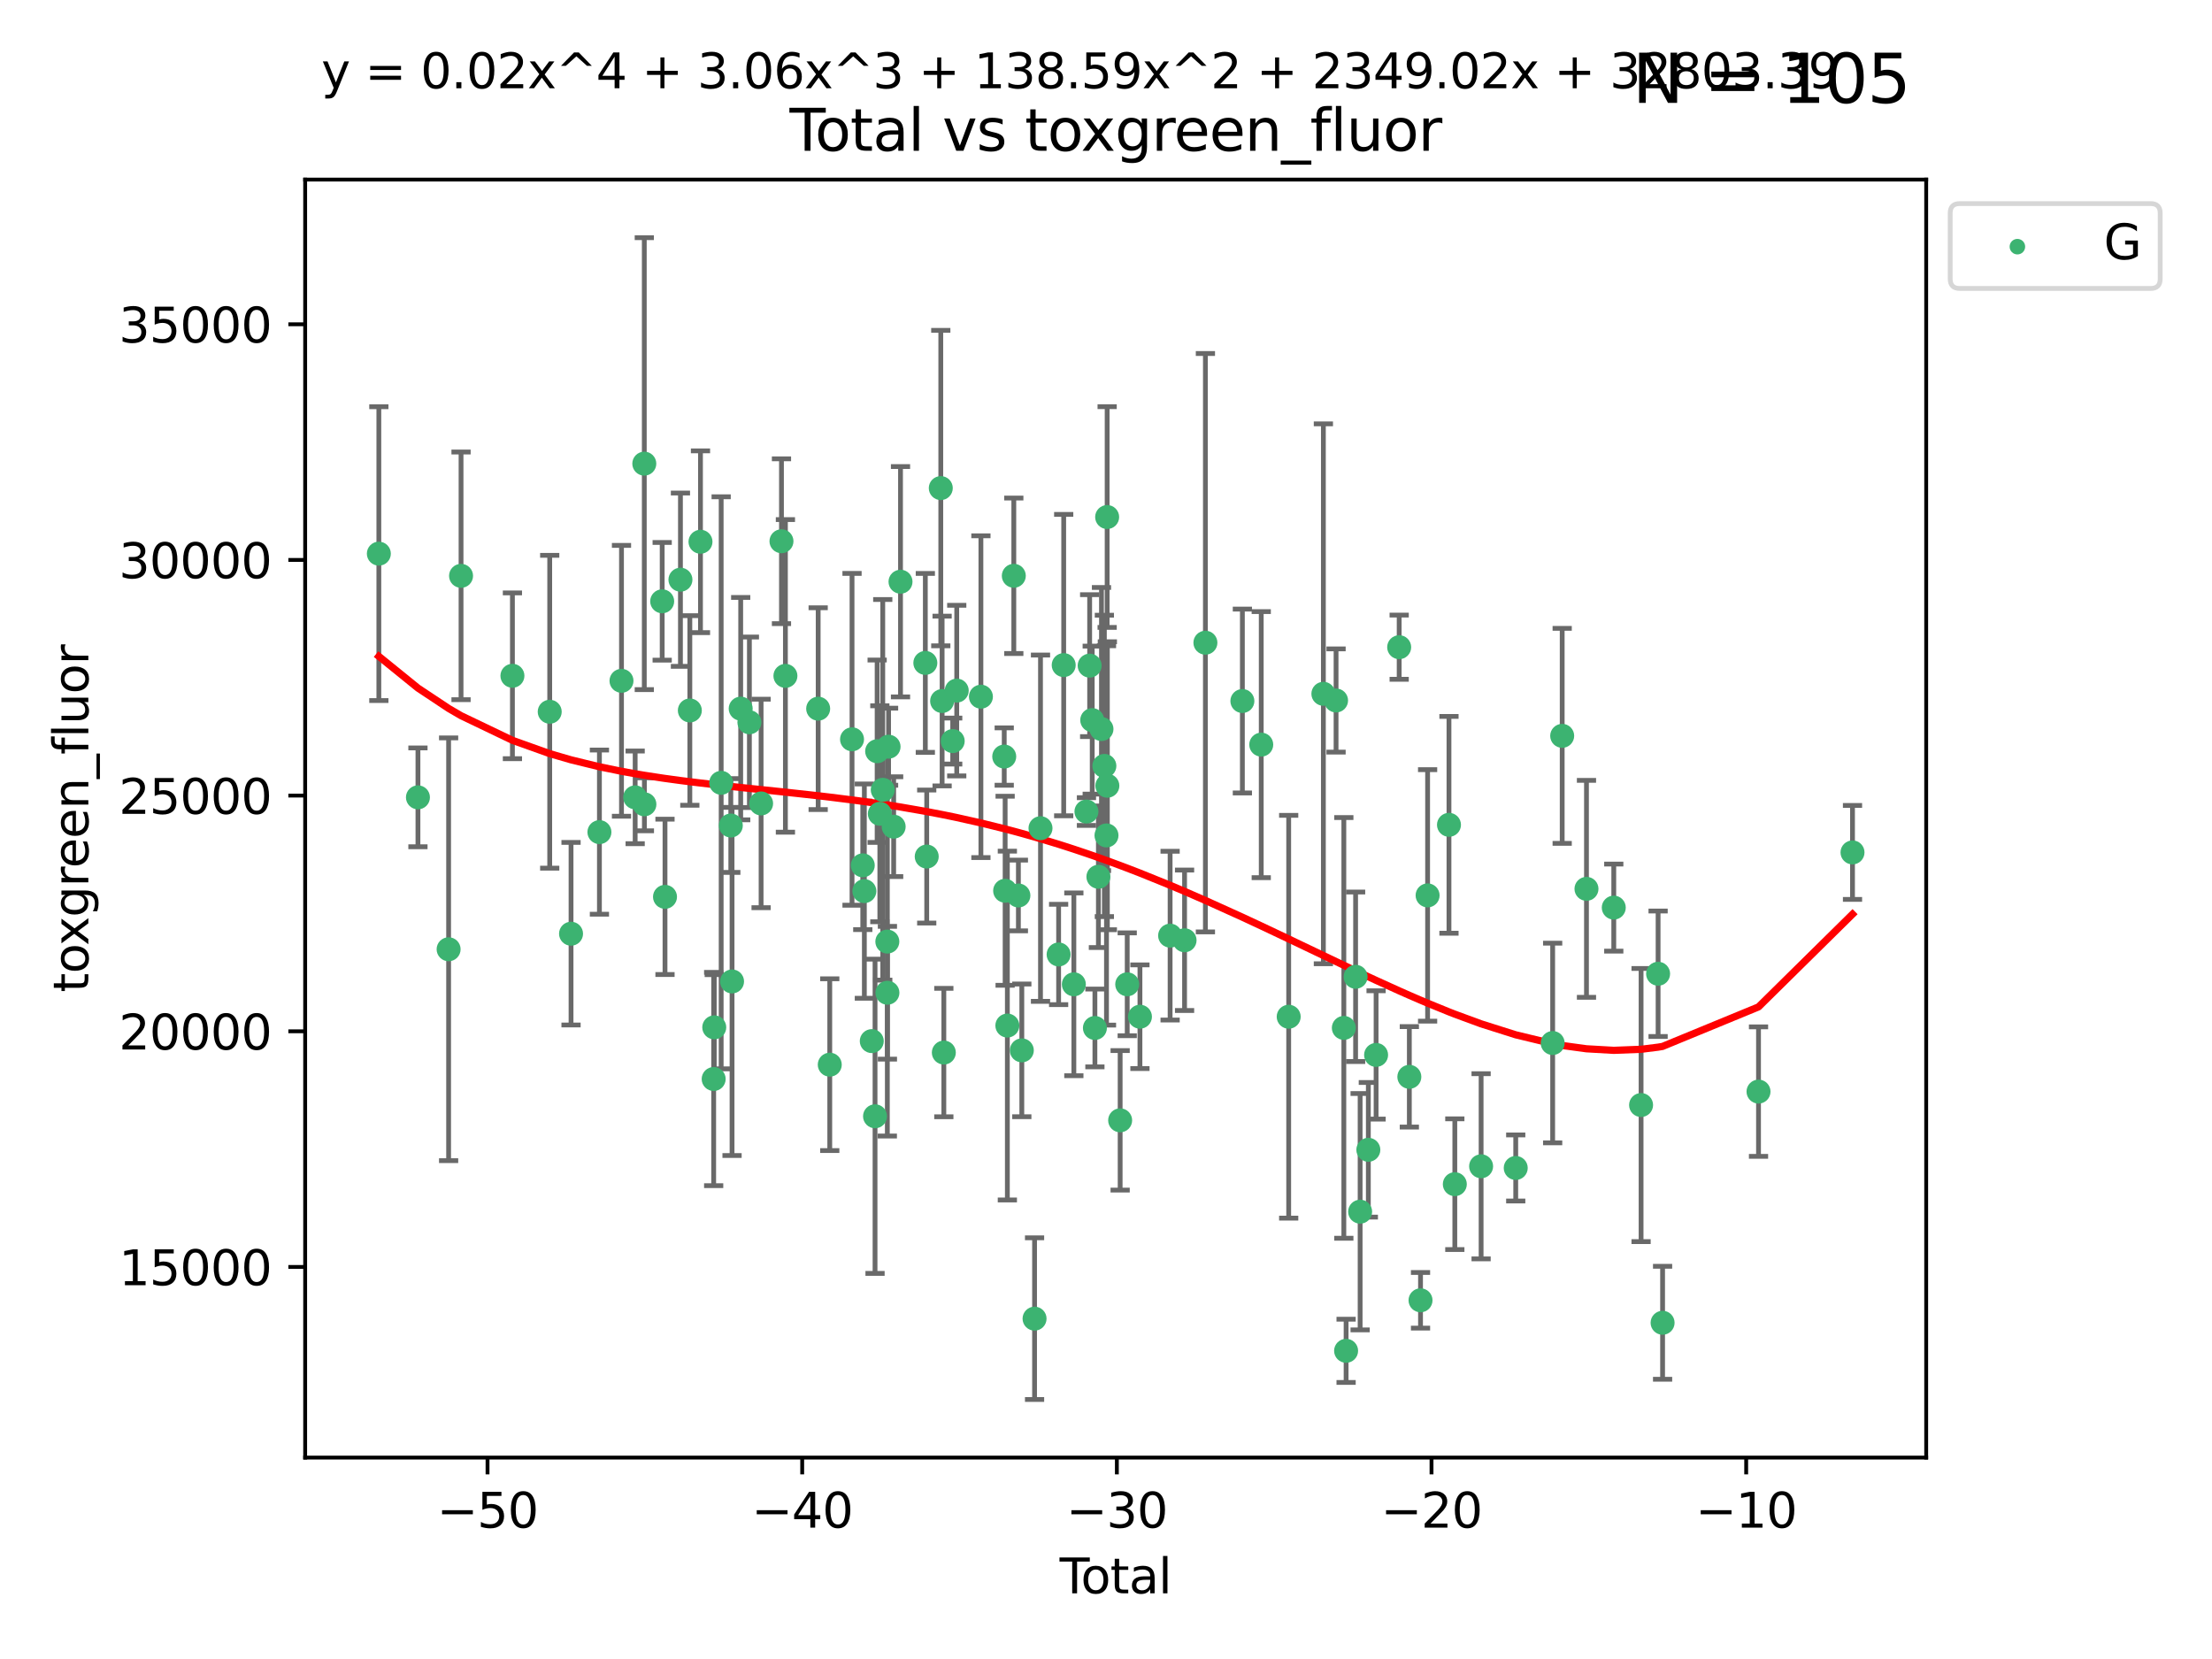 <?xml version="1.0" encoding="utf-8" standalone="no"?>
<!DOCTYPE svg PUBLIC "-//W3C//DTD SVG 1.1//EN"
  "http://www.w3.org/Graphics/SVG/1.1/DTD/svg11.dtd">
<svg xmlns:xlink="http://www.w3.org/1999/xlink" width="460.8pt" height="345.6pt" viewBox="0 0 460.8 345.6" xmlns="http://www.w3.org/2000/svg" version="1.1">
 <defs>
  <style type="text/css">*{stroke-linejoin: round; stroke-linecap: butt}</style>
 </defs>
 <g id="figure_1">
  <g id="patch_1">
   <path d="M 0 345.6 
L 460.8 345.6 
L 460.8 0 
L 0 0 
z
" style="fill: #ffffff"/>
  </g>
  <g id="axes_1">
   <g id="patch_2">
    <path d="M 63.571 303.64 
L 401.26 303.64 
L 401.26 37.411 
L 63.571 37.411 
z
" style="fill: #ffffff"/>
   </g>
   <g id="PathCollection_1">
    <defs>
     <path id="ma4195fae50" d="M 0 1.118 
C 0.297 1.118 0.581 1 0.791 0.791 
C 1 0.581 1.118 0.297 1.118 0 
C 1.118 -0.297 1 -0.581 0.791 -0.791 
C 0.581 -1 0.297 -1.118 0 -1.118 
C -0.297 -1.118 -0.581 -1 -0.791 -0.791 
C -1 -0.581 -1.118 -0.297 -1.118 0 
C -1.118 0.297 -1 0.581 -0.791 0.791 
C -0.581 1 -0.297 1.118 0 1.118 
z
" style="stroke: #3cb371"/>
    </defs>
    <g clip-path="url(#pa2b5d2b575)">
     <use xlink:href="#ma4195fae50" x="78.921" y="115.336" style="fill: #3cb371; stroke: #3cb371"/>
     <use xlink:href="#ma4195fae50" x="87.065" y="166.102" style="fill: #3cb371; stroke: #3cb371"/>
     <use xlink:href="#ma4195fae50" x="93.455" y="197.749" style="fill: #3cb371; stroke: #3cb371"/>
     <use xlink:href="#ma4195fae50" x="96.045" y="119.959" style="fill: #3cb371; stroke: #3cb371"/>
     <use xlink:href="#ma4195fae50" x="106.747" y="140.778" style="fill: #3cb371; stroke: #3cb371"/>
     <use xlink:href="#ma4195fae50" x="114.516" y="148.271" style="fill: #3cb371; stroke: #3cb371"/>
     <use xlink:href="#ma4195fae50" x="118.958" y="194.51" style="fill: #3cb371; stroke: #3cb371"/>
     <use xlink:href="#ma4195fae50" x="124.871" y="173.346" style="fill: #3cb371; stroke: #3cb371"/>
     <use xlink:href="#ma4195fae50" x="129.468" y="141.826" style="fill: #3cb371; stroke: #3cb371"/>
     <use xlink:href="#ma4195fae50" x="132.316" y="166.104" style="fill: #3cb371; stroke: #3cb371"/>
     <use xlink:href="#ma4195fae50" x="134.219" y="96.586" style="fill: #3cb371; stroke: #3cb371"/>
     <use xlink:href="#ma4195fae50" x="134.239" y="167.551" style="fill: #3cb371; stroke: #3cb371"/>
     <use xlink:href="#ma4195fae50" x="137.945" y="125.262" style="fill: #3cb371; stroke: #3cb371"/>
     <use xlink:href="#ma4195fae50" x="138.532" y="186.828" style="fill: #3cb371; stroke: #3cb371"/>
     <use xlink:href="#ma4195fae50" x="141.749" y="120.759" style="fill: #3cb371; stroke: #3cb371"/>
     <use xlink:href="#ma4195fae50" x="143.706" y="148.002" style="fill: #3cb371; stroke: #3cb371"/>
     <use xlink:href="#ma4195fae50" x="145.924" y="112.856" style="fill: #3cb371; stroke: #3cb371"/>
     <use xlink:href="#ma4195fae50" x="148.671" y="224.776" style="fill: #3cb371; stroke: #3cb371"/>
     <use xlink:href="#ma4195fae50" x="148.792" y="214.013" style="fill: #3cb371; stroke: #3cb371"/>
     <use xlink:href="#ma4195fae50" x="150.232" y="163.076" style="fill: #3cb371; stroke: #3cb371"/>
     <use xlink:href="#ma4195fae50" x="152.242" y="171.971" style="fill: #3cb371; stroke: #3cb371"/>
     <use xlink:href="#ma4195fae50" x="152.499" y="204.453" style="fill: #3cb371; stroke: #3cb371"/>
     <use xlink:href="#ma4195fae50" x="154.301" y="147.62" style="fill: #3cb371; stroke: #3cb371"/>
     <use xlink:href="#ma4195fae50" x="156.114" y="150.467" style="fill: #3cb371; stroke: #3cb371"/>
     <use xlink:href="#ma4195fae50" x="158.551" y="167.373" style="fill: #3cb371; stroke: #3cb371"/>
     <use xlink:href="#ma4195fae50" x="162.795" y="112.749" style="fill: #3cb371; stroke: #3cb371"/>
     <use xlink:href="#ma4195fae50" x="163.617" y="140.798" style="fill: #3cb371; stroke: #3cb371"/>
     <use xlink:href="#ma4195fae50" x="170.44" y="147.63" style="fill: #3cb371; stroke: #3cb371"/>
     <use xlink:href="#ma4195fae50" x="172.855" y="221.79" style="fill: #3cb371; stroke: #3cb371"/>
     <use xlink:href="#ma4195fae50" x="177.494" y="154.01" style="fill: #3cb371; stroke: #3cb371"/>
     <use xlink:href="#ma4195fae50" x="179.731" y="180.267" style="fill: #3cb371; stroke: #3cb371"/>
     <use xlink:href="#ma4195fae50" x="180.062" y="185.634" style="fill: #3cb371; stroke: #3cb371"/>
     <use xlink:href="#ma4195fae50" x="181.607" y="216.881" style="fill: #3cb371; stroke: #3cb371"/>
     <use xlink:href="#ma4195fae50" x="182.287" y="232.54" style="fill: #3cb371; stroke: #3cb371"/>
     <use xlink:href="#ma4195fae50" x="182.725" y="156.494" style="fill: #3cb371; stroke: #3cb371"/>
     <use xlink:href="#ma4195fae50" x="183.287" y="169.524" style="fill: #3cb371; stroke: #3cb371"/>
     <use xlink:href="#ma4195fae50" x="183.894" y="164.534" style="fill: #3cb371; stroke: #3cb371"/>
     <use xlink:href="#ma4195fae50" x="184.849" y="196.148" style="fill: #3cb371; stroke: #3cb371"/>
     <use xlink:href="#ma4195fae50" x="184.866" y="206.807" style="fill: #3cb371; stroke: #3cb371"/>
     <use xlink:href="#ma4195fae50" x="185.106" y="155.55" style="fill: #3cb371; stroke: #3cb371"/>
     <use xlink:href="#ma4195fae50" x="186.165" y="172.208" style="fill: #3cb371; stroke: #3cb371"/>
     <use xlink:href="#ma4195fae50" x="187.593" y="121.182" style="fill: #3cb371; stroke: #3cb371"/>
     <use xlink:href="#ma4195fae50" x="192.764" y="138.097" style="fill: #3cb371; stroke: #3cb371"/>
     <use xlink:href="#ma4195fae50" x="193.053" y="178.434" style="fill: #3cb371; stroke: #3cb371"/>
     <use xlink:href="#ma4195fae50" x="195.983" y="101.677" style="fill: #3cb371; stroke: #3cb371"/>
     <use xlink:href="#ma4195fae50" x="196.26" y="146.037" style="fill: #3cb371; stroke: #3cb371"/>
     <use xlink:href="#ma4195fae50" x="196.618" y="219.268" style="fill: #3cb371; stroke: #3cb371"/>
     <use xlink:href="#ma4195fae50" x="198.465" y="154.378" style="fill: #3cb371; stroke: #3cb371"/>
     <use xlink:href="#ma4195fae50" x="199.306" y="143.863" style="fill: #3cb371; stroke: #3cb371"/>
     <use xlink:href="#ma4195fae50" x="204.342" y="145.134" style="fill: #3cb371; stroke: #3cb371"/>
     <use xlink:href="#ma4195fae50" x="209.199" y="157.604" style="fill: #3cb371; stroke: #3cb371"/>
     <use xlink:href="#ma4195fae50" x="209.388" y="185.562" style="fill: #3cb371; stroke: #3cb371"/>
     <use xlink:href="#ma4195fae50" x="209.851" y="213.642" style="fill: #3cb371; stroke: #3cb371"/>
     <use xlink:href="#ma4195fae50" x="211.195" y="119.948" style="fill: #3cb371; stroke: #3cb371"/>
     <use xlink:href="#ma4195fae50" x="212.15" y="186.545" style="fill: #3cb371; stroke: #3cb371"/>
     <use xlink:href="#ma4195fae50" x="212.864" y="218.81" style="fill: #3cb371; stroke: #3cb371"/>
     <use xlink:href="#ma4195fae50" x="215.518" y="274.699" style="fill: #3cb371; stroke: #3cb371"/>
     <use xlink:href="#ma4195fae50" x="216.755" y="172.53" style="fill: #3cb371; stroke: #3cb371"/>
     <use xlink:href="#ma4195fae50" x="220.531" y="198.832" style="fill: #3cb371; stroke: #3cb371"/>
     <use xlink:href="#ma4195fae50" x="221.588" y="138.551" style="fill: #3cb371; stroke: #3cb371"/>
     <use xlink:href="#ma4195fae50" x="223.704" y="205.051" style="fill: #3cb371; stroke: #3cb371"/>
     <use xlink:href="#ma4195fae50" x="226.327" y="169.062" style="fill: #3cb371; stroke: #3cb371"/>
     <use xlink:href="#ma4195fae50" x="226.995" y="138.664" style="fill: #3cb371; stroke: #3cb371"/>
     <use xlink:href="#ma4195fae50" x="227.53" y="150.012" style="fill: #3cb371; stroke: #3cb371"/>
     <use xlink:href="#ma4195fae50" x="228.089" y="214.145" style="fill: #3cb371; stroke: #3cb371"/>
     <use xlink:href="#ma4195fae50" x="228.818" y="182.648" style="fill: #3cb371; stroke: #3cb371"/>
     <use xlink:href="#ma4195fae50" x="229.457" y="151.872" style="fill: #3cb371; stroke: #3cb371"/>
     <use xlink:href="#ma4195fae50" x="230.06" y="159.552" style="fill: #3cb371; stroke: #3cb371"/>
     <use xlink:href="#ma4195fae50" x="230.502" y="174.034" style="fill: #3cb371; stroke: #3cb371"/>
     <use xlink:href="#ma4195fae50" x="230.639" y="107.707" style="fill: #3cb371; stroke: #3cb371"/>
     <use xlink:href="#ma4195fae50" x="230.683" y="163.684" style="fill: #3cb371; stroke: #3cb371"/>
     <use xlink:href="#ma4195fae50" x="233.347" y="233.386" style="fill: #3cb371; stroke: #3cb371"/>
     <use xlink:href="#ma4195fae50" x="234.821" y="205.048" style="fill: #3cb371; stroke: #3cb371"/>
     <use xlink:href="#ma4195fae50" x="237.471" y="211.799" style="fill: #3cb371; stroke: #3cb371"/>
     <use xlink:href="#ma4195fae50" x="243.756" y="194.911" style="fill: #3cb371; stroke: #3cb371"/>
     <use xlink:href="#ma4195fae50" x="246.767" y="195.876" style="fill: #3cb371; stroke: #3cb371"/>
     <use xlink:href="#ma4195fae50" x="251.108" y="133.888" style="fill: #3cb371; stroke: #3cb371"/>
     <use xlink:href="#ma4195fae50" x="258.81" y="146.036" style="fill: #3cb371; stroke: #3cb371"/>
     <use xlink:href="#ma4195fae50" x="262.74" y="155.12" style="fill: #3cb371; stroke: #3cb371"/>
     <use xlink:href="#ma4195fae50" x="268.458" y="211.804" style="fill: #3cb371; stroke: #3cb371"/>
     <use xlink:href="#ma4195fae50" x="275.685" y="144.53" style="fill: #3cb371; stroke: #3cb371"/>
     <use xlink:href="#ma4195fae50" x="278.326" y="145.925" style="fill: #3cb371; stroke: #3cb371"/>
     <use xlink:href="#ma4195fae50" x="279.946" y="214.13" style="fill: #3cb371; stroke: #3cb371"/>
     <use xlink:href="#ma4195fae50" x="280.417" y="281.398" style="fill: #3cb371; stroke: #3cb371"/>
     <use xlink:href="#ma4195fae50" x="282.398" y="203.482" style="fill: #3cb371; stroke: #3cb371"/>
     <use xlink:href="#ma4195fae50" x="283.34" y="252.416" style="fill: #3cb371; stroke: #3cb371"/>
     <use xlink:href="#ma4195fae50" x="285.05" y="239.524" style="fill: #3cb371; stroke: #3cb371"/>
     <use xlink:href="#ma4195fae50" x="286.665" y="219.761" style="fill: #3cb371; stroke: #3cb371"/>
     <use xlink:href="#ma4195fae50" x="291.474" y="134.823" style="fill: #3cb371; stroke: #3cb371"/>
     <use xlink:href="#ma4195fae50" x="293.592" y="224.325" style="fill: #3cb371; stroke: #3cb371"/>
     <use xlink:href="#ma4195fae50" x="295.921" y="270.877" style="fill: #3cb371; stroke: #3cb371"/>
     <use xlink:href="#ma4195fae50" x="297.396" y="186.527" style="fill: #3cb371; stroke: #3cb371"/>
     <use xlink:href="#ma4195fae50" x="301.848" y="171.826" style="fill: #3cb371; stroke: #3cb371"/>
     <use xlink:href="#ma4195fae50" x="303.066" y="246.687" style="fill: #3cb371; stroke: #3cb371"/>
     <use xlink:href="#ma4195fae50" x="308.542" y="242.958" style="fill: #3cb371; stroke: #3cb371"/>
     <use xlink:href="#ma4195fae50" x="315.755" y="243.308" style="fill: #3cb371; stroke: #3cb371"/>
     <use xlink:href="#ma4195fae50" x="323.448" y="217.279" style="fill: #3cb371; stroke: #3cb371"/>
     <use xlink:href="#ma4195fae50" x="325.432" y="153.291" style="fill: #3cb371; stroke: #3cb371"/>
     <use xlink:href="#ma4195fae50" x="330.492" y="185.163" style="fill: #3cb371; stroke: #3cb371"/>
     <use xlink:href="#ma4195fae50" x="336.178" y="189.07" style="fill: #3cb371; stroke: #3cb371"/>
     <use xlink:href="#ma4195fae50" x="341.867" y="230.198" style="fill: #3cb371; stroke: #3cb371"/>
     <use xlink:href="#ma4195fae50" x="345.413" y="202.851" style="fill: #3cb371; stroke: #3cb371"/>
     <use xlink:href="#ma4195fae50" x="346.348" y="275.557" style="fill: #3cb371; stroke: #3cb371"/>
     <use xlink:href="#ma4195fae50" x="366.331" y="227.4" style="fill: #3cb371; stroke: #3cb371"/>
     <use xlink:href="#ma4195fae50" x="385.911" y="177.574" style="fill: #3cb371; stroke: #3cb371"/>
    </g>
   </g>
   <g id="matplotlib.axis_1">
    <g id="xtick_1">
     <g id="line2d_1">
      <defs>
       <path id="mf970e60e60" d="M 0 0 
L 0 3.5 
" style="stroke: #000000; stroke-width: 0.8"/>
      </defs>
      <g>
       <use xlink:href="#mf970e60e60" x="101.562" y="303.64" style="stroke: #000000; stroke-width: 0.8"/>
      </g>
     </g>
     <g id="text_1">
      <!-- −50 -->
      <g transform="translate(91.009 318.238)scale(0.1 -0.1)">
       <defs>
        <path id="DejaVuSans-2212" d="M 678 2272 
L 4684 2272 
L 4684 1741 
L 678 1741 
L 678 2272 
z
" transform="scale(0.016)"/>
        <path id="DejaVuSans-35" d="M 691 4666 
L 3169 4666 
L 3169 4134 
L 1269 4134 
L 1269 2991 
Q 1406 3038 1543 3061 
Q 1681 3084 1819 3084 
Q 2600 3084 3056 2656 
Q 3513 2228 3513 1497 
Q 3513 744 3044 326 
Q 2575 -91 1722 -91 
Q 1428 -91 1123 -41 
Q 819 9 494 109 
L 494 744 
Q 775 591 1075 516 
Q 1375 441 1709 441 
Q 2250 441 2565 725 
Q 2881 1009 2881 1497 
Q 2881 1984 2565 2268 
Q 2250 2553 1709 2553 
Q 1456 2553 1204 2497 
Q 953 2441 691 2322 
L 691 4666 
z
" transform="scale(0.016)"/>
        <path id="DejaVuSans-30" d="M 2034 4250 
Q 1547 4250 1301 3770 
Q 1056 3291 1056 2328 
Q 1056 1369 1301 889 
Q 1547 409 2034 409 
Q 2525 409 2770 889 
Q 3016 1369 3016 2328 
Q 3016 3291 2770 3770 
Q 2525 4250 2034 4250 
z
M 2034 4750 
Q 2819 4750 3233 4129 
Q 3647 3509 3647 2328 
Q 3647 1150 3233 529 
Q 2819 -91 2034 -91 
Q 1250 -91 836 529 
Q 422 1150 422 2328 
Q 422 3509 836 4129 
Q 1250 4750 2034 4750 
z
" transform="scale(0.016)"/>
       </defs>
       <use xlink:href="#DejaVuSans-2212"/>
       <use xlink:href="#DejaVuSans-35" x="83.789"/>
       <use xlink:href="#DejaVuSans-30" x="147.412"/>
      </g>
     </g>
    </g>
    <g id="xtick_2">
     <g id="line2d_2">
      <g>
       <use xlink:href="#mf970e60e60" x="167.112" y="303.64" style="stroke: #000000; stroke-width: 0.8"/>
      </g>
     </g>
     <g id="text_2">
      <!-- −40 -->
      <g transform="translate(156.559 318.238)scale(0.1 -0.1)">
       <defs>
        <path id="DejaVuSans-34" d="M 2419 4116 
L 825 1625 
L 2419 1625 
L 2419 4116 
z
M 2253 4666 
L 3047 4666 
L 3047 1625 
L 3713 1625 
L 3713 1100 
L 3047 1100 
L 3047 0 
L 2419 0 
L 2419 1100 
L 313 1100 
L 313 1709 
L 2253 4666 
z
" transform="scale(0.016)"/>
       </defs>
       <use xlink:href="#DejaVuSans-2212"/>
       <use xlink:href="#DejaVuSans-34" x="83.789"/>
       <use xlink:href="#DejaVuSans-30" x="147.412"/>
      </g>
     </g>
    </g>
    <g id="xtick_3">
     <g id="line2d_3">
      <g>
       <use xlink:href="#mf970e60e60" x="232.662" y="303.64" style="stroke: #000000; stroke-width: 0.8"/>
      </g>
     </g>
     <g id="text_3">
      <!-- −30 -->
      <g transform="translate(222.109 318.238)scale(0.1 -0.1)">
       <defs>
        <path id="DejaVuSans-33" d="M 2597 2516 
Q 3050 2419 3304 2112 
Q 3559 1806 3559 1356 
Q 3559 666 3084 287 
Q 2609 -91 1734 -91 
Q 1441 -91 1130 -33 
Q 819 25 488 141 
L 488 750 
Q 750 597 1062 519 
Q 1375 441 1716 441 
Q 2309 441 2620 675 
Q 2931 909 2931 1356 
Q 2931 1769 2642 2001 
Q 2353 2234 1838 2234 
L 1294 2234 
L 1294 2753 
L 1863 2753 
Q 2328 2753 2575 2939 
Q 2822 3125 2822 3475 
Q 2822 3834 2567 4026 
Q 2313 4219 1838 4219 
Q 1578 4219 1281 4162 
Q 984 4106 628 3988 
L 628 4550 
Q 988 4650 1302 4700 
Q 1616 4750 1894 4750 
Q 2613 4750 3031 4423 
Q 3450 4097 3450 3541 
Q 3450 3153 3228 2886 
Q 3006 2619 2597 2516 
z
" transform="scale(0.016)"/>
       </defs>
       <use xlink:href="#DejaVuSans-2212"/>
       <use xlink:href="#DejaVuSans-33" x="83.789"/>
       <use xlink:href="#DejaVuSans-30" x="147.412"/>
      </g>
     </g>
    </g>
    <g id="xtick_4">
     <g id="line2d_4">
      <g>
       <use xlink:href="#mf970e60e60" x="298.212" y="303.64" style="stroke: #000000; stroke-width: 0.8"/>
      </g>
     </g>
     <g id="text_4">
      <!-- −20 -->
      <g transform="translate(287.659 318.238)scale(0.1 -0.1)">
       <defs>
        <path id="DejaVuSans-32" d="M 1228 531 
L 3431 531 
L 3431 0 
L 469 0 
L 469 531 
Q 828 903 1448 1529 
Q 2069 2156 2228 2338 
Q 2531 2678 2651 2914 
Q 2772 3150 2772 3378 
Q 2772 3750 2511 3984 
Q 2250 4219 1831 4219 
Q 1534 4219 1204 4116 
Q 875 4013 500 3803 
L 500 4441 
Q 881 4594 1212 4672 
Q 1544 4750 1819 4750 
Q 2544 4750 2975 4387 
Q 3406 4025 3406 3419 
Q 3406 3131 3298 2873 
Q 3191 2616 2906 2266 
Q 2828 2175 2409 1742 
Q 1991 1309 1228 531 
z
" transform="scale(0.016)"/>
       </defs>
       <use xlink:href="#DejaVuSans-2212"/>
       <use xlink:href="#DejaVuSans-32" x="83.789"/>
       <use xlink:href="#DejaVuSans-30" x="147.412"/>
      </g>
     </g>
    </g>
    <g id="xtick_5">
     <g id="line2d_5">
      <g>
       <use xlink:href="#mf970e60e60" x="363.761" y="303.64" style="stroke: #000000; stroke-width: 0.8"/>
      </g>
     </g>
     <g id="text_5">
      <!-- −10 -->
      <g transform="translate(353.209 318.238)scale(0.1 -0.1)">
       <defs>
        <path id="DejaVuSans-31" d="M 794 531 
L 1825 531 
L 1825 4091 
L 703 3866 
L 703 4441 
L 1819 4666 
L 2450 4666 
L 2450 531 
L 3481 531 
L 3481 0 
L 794 0 
L 794 531 
z
" transform="scale(0.016)"/>
       </defs>
       <use xlink:href="#DejaVuSans-2212"/>
       <use xlink:href="#DejaVuSans-31" x="83.789"/>
       <use xlink:href="#DejaVuSans-30" x="147.412"/>
      </g>
     </g>
    </g>
    <g id="text_6">
     <!-- Total -->
     <g transform="translate(220.739 331.917)scale(0.1 -0.1)">
      <defs>
       <path id="DejaVuSans-54" d="M -19 4666 
L 3928 4666 
L 3928 4134 
L 2272 4134 
L 2272 0 
L 1638 0 
L 1638 4134 
L -19 4134 
L -19 4666 
z
" transform="scale(0.016)"/>
       <path id="DejaVuSans-6f" d="M 1959 3097 
Q 1497 3097 1228 2736 
Q 959 2375 959 1747 
Q 959 1119 1226 758 
Q 1494 397 1959 397 
Q 2419 397 2687 759 
Q 2956 1122 2956 1747 
Q 2956 2369 2687 2733 
Q 2419 3097 1959 3097 
z
M 1959 3584 
Q 2709 3584 3137 3096 
Q 3566 2609 3566 1747 
Q 3566 888 3137 398 
Q 2709 -91 1959 -91 
Q 1206 -91 779 398 
Q 353 888 353 1747 
Q 353 2609 779 3096 
Q 1206 3584 1959 3584 
z
" transform="scale(0.016)"/>
       <path id="DejaVuSans-74" d="M 1172 4494 
L 1172 3500 
L 2356 3500 
L 2356 3053 
L 1172 3053 
L 1172 1153 
Q 1172 725 1289 603 
Q 1406 481 1766 481 
L 2356 481 
L 2356 0 
L 1766 0 
Q 1100 0 847 248 
Q 594 497 594 1153 
L 594 3053 
L 172 3053 
L 172 3500 
L 594 3500 
L 594 4494 
L 1172 4494 
z
" transform="scale(0.016)"/>
       <path id="DejaVuSans-61" d="M 2194 1759 
Q 1497 1759 1228 1600 
Q 959 1441 959 1056 
Q 959 750 1161 570 
Q 1363 391 1709 391 
Q 2188 391 2477 730 
Q 2766 1069 2766 1631 
L 2766 1759 
L 2194 1759 
z
M 3341 1997 
L 3341 0 
L 2766 0 
L 2766 531 
Q 2569 213 2275 61 
Q 1981 -91 1556 -91 
Q 1019 -91 701 211 
Q 384 513 384 1019 
Q 384 1609 779 1909 
Q 1175 2209 1959 2209 
L 2766 2209 
L 2766 2266 
Q 2766 2663 2505 2880 
Q 2244 3097 1772 3097 
Q 1472 3097 1187 3025 
Q 903 2953 641 2809 
L 641 3341 
Q 956 3463 1253 3523 
Q 1550 3584 1831 3584 
Q 2591 3584 2966 3190 
Q 3341 2797 3341 1997 
z
" transform="scale(0.016)"/>
       <path id="DejaVuSans-6c" d="M 603 4863 
L 1178 4863 
L 1178 0 
L 603 0 
L 603 4863 
z
" transform="scale(0.016)"/>
      </defs>
      <use xlink:href="#DejaVuSans-54"/>
      <use xlink:href="#DejaVuSans-6f" x="44.084"/>
      <use xlink:href="#DejaVuSans-74" x="105.266"/>
      <use xlink:href="#DejaVuSans-61" x="144.475"/>
      <use xlink:href="#DejaVuSans-6c" x="205.754"/>
     </g>
    </g>
   </g>
   <g id="matplotlib.axis_2">
    <g id="ytick_1">
     <g id="line2d_6">
      <defs>
       <path id="m7e3885a72e" d="M 0 0 
L -3.5 0 
" style="stroke: #000000; stroke-width: 0.8"/>
      </defs>
      <g>
       <use xlink:href="#m7e3885a72e" x="63.571" y="263.928" style="stroke: #000000; stroke-width: 0.8"/>
      </g>
     </g>
     <g id="text_7">
      <!-- 15000 -->
      <g transform="translate(24.759 267.727)scale(0.1 -0.1)">
       <use xlink:href="#DejaVuSans-31"/>
       <use xlink:href="#DejaVuSans-35" x="63.623"/>
       <use xlink:href="#DejaVuSans-30" x="127.246"/>
       <use xlink:href="#DejaVuSans-30" x="190.869"/>
       <use xlink:href="#DejaVuSans-30" x="254.492"/>
      </g>
     </g>
    </g>
    <g id="ytick_2">
     <g id="line2d_7">
      <g>
       <use xlink:href="#m7e3885a72e" x="63.571" y="214.834" style="stroke: #000000; stroke-width: 0.8"/>
      </g>
     </g>
     <g id="text_8">
      <!-- 20000 -->
      <g transform="translate(24.759 218.633)scale(0.1 -0.1)">
       <use xlink:href="#DejaVuSans-32"/>
       <use xlink:href="#DejaVuSans-30" x="63.623"/>
       <use xlink:href="#DejaVuSans-30" x="127.246"/>
       <use xlink:href="#DejaVuSans-30" x="190.869"/>
       <use xlink:href="#DejaVuSans-30" x="254.492"/>
      </g>
     </g>
    </g>
    <g id="ytick_3">
     <g id="line2d_8">
      <g>
       <use xlink:href="#m7e3885a72e" x="63.571" y="165.739" style="stroke: #000000; stroke-width: 0.8"/>
      </g>
     </g>
     <g id="text_9">
      <!-- 25000 -->
      <g transform="translate(24.759 169.539)scale(0.1 -0.1)">
       <use xlink:href="#DejaVuSans-32"/>
       <use xlink:href="#DejaVuSans-35" x="63.623"/>
       <use xlink:href="#DejaVuSans-30" x="127.246"/>
       <use xlink:href="#DejaVuSans-30" x="190.869"/>
       <use xlink:href="#DejaVuSans-30" x="254.492"/>
      </g>
     </g>
    </g>
    <g id="ytick_4">
     <g id="line2d_9">
      <g>
       <use xlink:href="#m7e3885a72e" x="63.571" y="116.645" style="stroke: #000000; stroke-width: 0.8"/>
      </g>
     </g>
     <g id="text_10">
      <!-- 30000 -->
      <g transform="translate(24.759 120.444)scale(0.1 -0.1)">
       <use xlink:href="#DejaVuSans-33"/>
       <use xlink:href="#DejaVuSans-30" x="63.623"/>
       <use xlink:href="#DejaVuSans-30" x="127.246"/>
       <use xlink:href="#DejaVuSans-30" x="190.869"/>
       <use xlink:href="#DejaVuSans-30" x="254.492"/>
      </g>
     </g>
    </g>
    <g id="ytick_5">
     <g id="line2d_10">
      <g>
       <use xlink:href="#m7e3885a72e" x="63.571" y="67.551" style="stroke: #000000; stroke-width: 0.8"/>
      </g>
     </g>
     <g id="text_11">
      <!-- 35000 -->
      <g transform="translate(24.759 71.35)scale(0.1 -0.1)">
       <use xlink:href="#DejaVuSans-33"/>
       <use xlink:href="#DejaVuSans-35" x="63.623"/>
       <use xlink:href="#DejaVuSans-30" x="127.246"/>
       <use xlink:href="#DejaVuSans-30" x="190.869"/>
       <use xlink:href="#DejaVuSans-30" x="254.492"/>
      </g>
     </g>
    </g>
    <g id="text_12">
     <!-- toxgreen_fluor -->
     <g transform="translate(18.401 206.72)rotate(-90)scale(0.1 -0.1)">
      <defs>
       <path id="DejaVuSans-78" d="M 3513 3500 
L 2247 1797 
L 3578 0 
L 2900 0 
L 1881 1375 
L 863 0 
L 184 0 
L 1544 1831 
L 300 3500 
L 978 3500 
L 1906 2253 
L 2834 3500 
L 3513 3500 
z
" transform="scale(0.016)"/>
       <path id="DejaVuSans-67" d="M 2906 1791 
Q 2906 2416 2648 2759 
Q 2391 3103 1925 3103 
Q 1463 3103 1205 2759 
Q 947 2416 947 1791 
Q 947 1169 1205 825 
Q 1463 481 1925 481 
Q 2391 481 2648 825 
Q 2906 1169 2906 1791 
z
M 3481 434 
Q 3481 -459 3084 -895 
Q 2688 -1331 1869 -1331 
Q 1566 -1331 1297 -1286 
Q 1028 -1241 775 -1147 
L 775 -588 
Q 1028 -725 1275 -790 
Q 1522 -856 1778 -856 
Q 2344 -856 2625 -561 
Q 2906 -266 2906 331 
L 2906 616 
Q 2728 306 2450 153 
Q 2172 0 1784 0 
Q 1141 0 747 490 
Q 353 981 353 1791 
Q 353 2603 747 3093 
Q 1141 3584 1784 3584 
Q 2172 3584 2450 3431 
Q 2728 3278 2906 2969 
L 2906 3500 
L 3481 3500 
L 3481 434 
z
" transform="scale(0.016)"/>
       <path id="DejaVuSans-72" d="M 2631 2963 
Q 2534 3019 2420 3045 
Q 2306 3072 2169 3072 
Q 1681 3072 1420 2755 
Q 1159 2438 1159 1844 
L 1159 0 
L 581 0 
L 581 3500 
L 1159 3500 
L 1159 2956 
Q 1341 3275 1631 3429 
Q 1922 3584 2338 3584 
Q 2397 3584 2469 3576 
Q 2541 3569 2628 3553 
L 2631 2963 
z
" transform="scale(0.016)"/>
       <path id="DejaVuSans-65" d="M 3597 1894 
L 3597 1613 
L 953 1613 
Q 991 1019 1311 708 
Q 1631 397 2203 397 
Q 2534 397 2845 478 
Q 3156 559 3463 722 
L 3463 178 
Q 3153 47 2828 -22 
Q 2503 -91 2169 -91 
Q 1331 -91 842 396 
Q 353 884 353 1716 
Q 353 2575 817 3079 
Q 1281 3584 2069 3584 
Q 2775 3584 3186 3129 
Q 3597 2675 3597 1894 
z
M 3022 2063 
Q 3016 2534 2758 2815 
Q 2500 3097 2075 3097 
Q 1594 3097 1305 2825 
Q 1016 2553 972 2059 
L 3022 2063 
z
" transform="scale(0.016)"/>
       <path id="DejaVuSans-6e" d="M 3513 2113 
L 3513 0 
L 2938 0 
L 2938 2094 
Q 2938 2591 2744 2837 
Q 2550 3084 2163 3084 
Q 1697 3084 1428 2787 
Q 1159 2491 1159 1978 
L 1159 0 
L 581 0 
L 581 3500 
L 1159 3500 
L 1159 2956 
Q 1366 3272 1645 3428 
Q 1925 3584 2291 3584 
Q 2894 3584 3203 3211 
Q 3513 2838 3513 2113 
z
" transform="scale(0.016)"/>
       <path id="DejaVuSans-5f" d="M 3263 -1063 
L 3263 -1509 
L -63 -1509 
L -63 -1063 
L 3263 -1063 
z
" transform="scale(0.016)"/>
       <path id="DejaVuSans-66" d="M 2375 4863 
L 2375 4384 
L 1825 4384 
Q 1516 4384 1395 4259 
Q 1275 4134 1275 3809 
L 1275 3500 
L 2222 3500 
L 2222 3053 
L 1275 3053 
L 1275 0 
L 697 0 
L 697 3053 
L 147 3053 
L 147 3500 
L 697 3500 
L 697 3744 
Q 697 4328 969 4595 
Q 1241 4863 1831 4863 
L 2375 4863 
z
" transform="scale(0.016)"/>
       <path id="DejaVuSans-75" d="M 544 1381 
L 544 3500 
L 1119 3500 
L 1119 1403 
Q 1119 906 1312 657 
Q 1506 409 1894 409 
Q 2359 409 2629 706 
Q 2900 1003 2900 1516 
L 2900 3500 
L 3475 3500 
L 3475 0 
L 2900 0 
L 2900 538 
Q 2691 219 2414 64 
Q 2138 -91 1772 -91 
Q 1169 -91 856 284 
Q 544 659 544 1381 
z
M 1991 3584 
L 1991 3584 
z
" transform="scale(0.016)"/>
      </defs>
      <use xlink:href="#DejaVuSans-74"/>
      <use xlink:href="#DejaVuSans-6f" x="39.209"/>
      <use xlink:href="#DejaVuSans-78" x="97.266"/>
      <use xlink:href="#DejaVuSans-67" x="156.445"/>
      <use xlink:href="#DejaVuSans-72" x="219.922"/>
      <use xlink:href="#DejaVuSans-65" x="258.785"/>
      <use xlink:href="#DejaVuSans-65" x="320.309"/>
      <use xlink:href="#DejaVuSans-6e" x="381.832"/>
      <use xlink:href="#DejaVuSans-5f" x="445.211"/>
      <use xlink:href="#DejaVuSans-66" x="495.211"/>
      <use xlink:href="#DejaVuSans-6c" x="530.416"/>
      <use xlink:href="#DejaVuSans-75" x="558.199"/>
      <use xlink:href="#DejaVuSans-6f" x="621.578"/>
      <use xlink:href="#DejaVuSans-72" x="682.76"/>
     </g>
    </g>
   </g>
   <g id="LineCollection_1">
    <path d="M 78.921 145.941 
L 78.921 84.731 
" clip-path="url(#pa2b5d2b575)" style="fill: none; stroke: #696969"/>
    <path d="M 87.065 176.396 
L 87.065 155.809 
" clip-path="url(#pa2b5d2b575)" style="fill: none; stroke: #696969"/>
    <path d="M 93.455 241.784 
L 93.455 153.714 
" clip-path="url(#pa2b5d2b575)" style="fill: none; stroke: #696969"/>
    <path d="M 96.045 145.755 
L 96.045 94.163 
" clip-path="url(#pa2b5d2b575)" style="fill: none; stroke: #696969"/>
    <path d="M 106.747 158.047 
L 106.747 123.51 
" clip-path="url(#pa2b5d2b575)" style="fill: none; stroke: #696969"/>
    <path d="M 114.516 180.853 
L 114.516 115.689 
" clip-path="url(#pa2b5d2b575)" style="fill: none; stroke: #696969"/>
    <path d="M 118.958 213.525 
L 118.958 175.495 
" clip-path="url(#pa2b5d2b575)" style="fill: none; stroke: #696969"/>
    <path d="M 124.871 190.449 
L 124.871 156.244 
" clip-path="url(#pa2b5d2b575)" style="fill: none; stroke: #696969"/>
    <path d="M 129.468 170.036 
L 129.468 113.616 
" clip-path="url(#pa2b5d2b575)" style="fill: none; stroke: #696969"/>
    <path d="M 132.316 175.757 
L 132.316 156.452 
" clip-path="url(#pa2b5d2b575)" style="fill: none; stroke: #696969"/>
    <path d="M 134.219 143.66 
L 134.219 49.513 
" clip-path="url(#pa2b5d2b575)" style="fill: none; stroke: #696969"/>
    <path d="M 134.239 173.069 
L 134.239 162.034 
" clip-path="url(#pa2b5d2b575)" style="fill: none; stroke: #696969"/>
    <path d="M 137.945 137.517 
L 137.945 113.007 
" clip-path="url(#pa2b5d2b575)" style="fill: none; stroke: #696969"/>
    <path d="M 138.532 203.008 
L 138.532 170.648 
" clip-path="url(#pa2b5d2b575)" style="fill: none; stroke: #696969"/>
    <path d="M 141.749 138.808 
L 141.749 102.709 
" clip-path="url(#pa2b5d2b575)" style="fill: none; stroke: #696969"/>
    <path d="M 143.706 167.751 
L 143.706 128.253 
" clip-path="url(#pa2b5d2b575)" style="fill: none; stroke: #696969"/>
    <path d="M 145.924 131.787 
L 145.924 93.924 
" clip-path="url(#pa2b5d2b575)" style="fill: none; stroke: #696969"/>
    <path d="M 148.671 246.991 
L 148.671 202.561 
" clip-path="url(#pa2b5d2b575)" style="fill: none; stroke: #696969"/>
    <path d="M 148.792 224.985 
L 148.792 203.041 
" clip-path="url(#pa2b5d2b575)" style="fill: none; stroke: #696969"/>
    <path d="M 150.232 222.66 
L 150.232 103.491 
" clip-path="url(#pa2b5d2b575)" style="fill: none; stroke: #696969"/>
    <path d="M 152.242 181.739 
L 152.242 162.203 
" clip-path="url(#pa2b5d2b575)" style="fill: none; stroke: #696969"/>
    <path d="M 152.499 240.714 
L 152.499 168.192 
" clip-path="url(#pa2b5d2b575)" style="fill: none; stroke: #696969"/>
    <path d="M 154.301 170.786 
L 154.301 124.455 
" clip-path="url(#pa2b5d2b575)" style="fill: none; stroke: #696969"/>
    <path d="M 156.114 168.229 
L 156.114 132.705 
" clip-path="url(#pa2b5d2b575)" style="fill: none; stroke: #696969"/>
    <path d="M 158.551 189.087 
L 158.551 145.659 
" clip-path="url(#pa2b5d2b575)" style="fill: none; stroke: #696969"/>
    <path d="M 162.795 129.918 
L 162.795 95.579 
" clip-path="url(#pa2b5d2b575)" style="fill: none; stroke: #696969"/>
    <path d="M 163.617 173.358 
L 163.617 108.238 
" clip-path="url(#pa2b5d2b575)" style="fill: none; stroke: #696969"/>
    <path d="M 170.44 168.649 
L 170.44 126.612 
" clip-path="url(#pa2b5d2b575)" style="fill: none; stroke: #696969"/>
    <path d="M 172.855 239.684 
L 172.855 203.897 
" clip-path="url(#pa2b5d2b575)" style="fill: none; stroke: #696969"/>
    <path d="M 177.494 188.57 
L 177.494 119.45 
" clip-path="url(#pa2b5d2b575)" style="fill: none; stroke: #696969"/>
    <path d="M 179.731 193.652 
L 179.731 166.881 
" clip-path="url(#pa2b5d2b575)" style="fill: none; stroke: #696969"/>
    <path d="M 180.062 207.956 
L 180.062 163.312 
" clip-path="url(#pa2b5d2b575)" style="fill: none; stroke: #696969"/>
    <path d="M 181.607 217.552 
L 181.607 216.211 
" clip-path="url(#pa2b5d2b575)" style="fill: none; stroke: #696969"/>
    <path d="M 182.287 265.272 
L 182.287 199.808 
" clip-path="url(#pa2b5d2b575)" style="fill: none; stroke: #696969"/>
    <path d="M 182.725 175.489 
L 182.725 137.499 
" clip-path="url(#pa2b5d2b575)" style="fill: none; stroke: #696969"/>
    <path d="M 183.287 192.022 
L 183.287 147.026 
" clip-path="url(#pa2b5d2b575)" style="fill: none; stroke: #696969"/>
    <path d="M 183.894 204.176 
L 183.894 124.892 
" clip-path="url(#pa2b5d2b575)" style="fill: none; stroke: #696969"/>
    <path d="M 184.849 236.655 
L 184.849 155.642 
" clip-path="url(#pa2b5d2b575)" style="fill: none; stroke: #696969"/>
    <path d="M 184.866 220.64 
L 184.866 192.974 
" clip-path="url(#pa2b5d2b575)" style="fill: none; stroke: #696969"/>
    <path d="M 185.106 163.577 
L 185.106 147.523 
" clip-path="url(#pa2b5d2b575)" style="fill: none; stroke: #696969"/>
    <path d="M 186.165 182.602 
L 186.165 161.814 
" clip-path="url(#pa2b5d2b575)" style="fill: none; stroke: #696969"/>
    <path d="M 187.593 145.174 
L 187.593 97.189 
" clip-path="url(#pa2b5d2b575)" style="fill: none; stroke: #696969"/>
    <path d="M 192.764 156.733 
L 192.764 119.462 
" clip-path="url(#pa2b5d2b575)" style="fill: none; stroke: #696969"/>
    <path d="M 193.053 192.29 
L 193.053 164.579 
" clip-path="url(#pa2b5d2b575)" style="fill: none; stroke: #696969"/>
    <path d="M 195.983 134.535 
L 195.983 68.819 
" clip-path="url(#pa2b5d2b575)" style="fill: none; stroke: #696969"/>
    <path d="M 196.26 163.72 
L 196.26 128.354 
" clip-path="url(#pa2b5d2b575)" style="fill: none; stroke: #696969"/>
    <path d="M 196.618 232.646 
L 196.618 205.889 
" clip-path="url(#pa2b5d2b575)" style="fill: none; stroke: #696969"/>
    <path d="M 198.465 159.166 
L 198.465 149.589 
" clip-path="url(#pa2b5d2b575)" style="fill: none; stroke: #696969"/>
    <path d="M 199.306 161.635 
L 199.306 126.092 
" clip-path="url(#pa2b5d2b575)" style="fill: none; stroke: #696969"/>
    <path d="M 204.342 178.653 
L 204.342 111.615 
" clip-path="url(#pa2b5d2b575)" style="fill: none; stroke: #696969"/>
    <path d="M 209.199 163.579 
L 209.199 151.63 
" clip-path="url(#pa2b5d2b575)" style="fill: none; stroke: #696969"/>
    <path d="M 209.388 205.256 
L 209.388 165.868 
" clip-path="url(#pa2b5d2b575)" style="fill: none; stroke: #696969"/>
    <path d="M 209.851 249.975 
L 209.851 177.31 
" clip-path="url(#pa2b5d2b575)" style="fill: none; stroke: #696969"/>
    <path d="M 211.195 136.139 
L 211.195 103.757 
" clip-path="url(#pa2b5d2b575)" style="fill: none; stroke: #696969"/>
    <path d="M 212.15 193.913 
L 212.15 179.178 
" clip-path="url(#pa2b5d2b575)" style="fill: none; stroke: #696969"/>
    <path d="M 212.864 232.632 
L 212.864 204.988 
" clip-path="url(#pa2b5d2b575)" style="fill: none; stroke: #696969"/>
    <path d="M 215.518 291.539 
L 215.518 257.86 
" clip-path="url(#pa2b5d2b575)" style="fill: none; stroke: #696969"/>
    <path d="M 216.755 208.6 
L 216.755 136.46 
" clip-path="url(#pa2b5d2b575)" style="fill: none; stroke: #696969"/>
    <path d="M 220.531 209.28 
L 220.531 188.384 
" clip-path="url(#pa2b5d2b575)" style="fill: none; stroke: #696969"/>
    <path d="M 221.588 169.943 
L 221.588 107.159 
" clip-path="url(#pa2b5d2b575)" style="fill: none; stroke: #696969"/>
    <path d="M 223.704 224.086 
L 223.704 186.016 
" clip-path="url(#pa2b5d2b575)" style="fill: none; stroke: #696969"/>
    <path d="M 226.327 171.954 
L 226.327 166.169 
" clip-path="url(#pa2b5d2b575)" style="fill: none; stroke: #696969"/>
    <path d="M 226.995 153.444 
L 226.995 123.884 
" clip-path="url(#pa2b5d2b575)" style="fill: none; stroke: #696969"/>
    <path d="M 227.53 165.427 
L 227.53 134.598 
" clip-path="url(#pa2b5d2b575)" style="fill: none; stroke: #696969"/>
    <path d="M 228.089 222.25 
L 228.089 206.04 
" clip-path="url(#pa2b5d2b575)" style="fill: none; stroke: #696969"/>
    <path d="M 228.818 197.392 
L 228.818 167.905 
" clip-path="url(#pa2b5d2b575)" style="fill: none; stroke: #696969"/>
    <path d="M 229.457 181.365 
L 229.457 122.379 
" clip-path="url(#pa2b5d2b575)" style="fill: none; stroke: #696969"/>
    <path d="M 230.06 190.944 
L 230.06 128.16 
" clip-path="url(#pa2b5d2b575)" style="fill: none; stroke: #696969"/>
    <path d="M 230.502 213.544 
L 230.502 134.525 
" clip-path="url(#pa2b5d2b575)" style="fill: none; stroke: #696969"/>
    <path d="M 230.639 130.698 
L 230.639 84.716 
" clip-path="url(#pa2b5d2b575)" style="fill: none; stroke: #696969"/>
    <path d="M 230.683 193.68 
L 230.683 133.688 
" clip-path="url(#pa2b5d2b575)" style="fill: none; stroke: #696969"/>
    <path d="M 233.347 247.918 
L 233.347 218.853 
" clip-path="url(#pa2b5d2b575)" style="fill: none; stroke: #696969"/>
    <path d="M 234.821 215.761 
L 234.821 194.336 
" clip-path="url(#pa2b5d2b575)" style="fill: none; stroke: #696969"/>
    <path d="M 237.471 222.598 
L 237.471 201 
" clip-path="url(#pa2b5d2b575)" style="fill: none; stroke: #696969"/>
    <path d="M 243.756 212.489 
L 243.756 177.334 
" clip-path="url(#pa2b5d2b575)" style="fill: none; stroke: #696969"/>
    <path d="M 246.767 210.504 
L 246.767 181.249 
" clip-path="url(#pa2b5d2b575)" style="fill: none; stroke: #696969"/>
    <path d="M 251.108 194.133 
L 251.108 73.643 
" clip-path="url(#pa2b5d2b575)" style="fill: none; stroke: #696969"/>
    <path d="M 258.81 165.186 
L 258.81 126.885 
" clip-path="url(#pa2b5d2b575)" style="fill: none; stroke: #696969"/>
    <path d="M 262.74 182.833 
L 262.74 127.406 
" clip-path="url(#pa2b5d2b575)" style="fill: none; stroke: #696969"/>
    <path d="M 268.458 253.759 
L 268.458 169.85 
" clip-path="url(#pa2b5d2b575)" style="fill: none; stroke: #696969"/>
    <path d="M 275.685 200.764 
L 275.685 88.296 
" clip-path="url(#pa2b5d2b575)" style="fill: none; stroke: #696969"/>
    <path d="M 278.326 156.677 
L 278.326 135.173 
" clip-path="url(#pa2b5d2b575)" style="fill: none; stroke: #696969"/>
    <path d="M 279.946 257.949 
L 279.946 170.311 
" clip-path="url(#pa2b5d2b575)" style="fill: none; stroke: #696969"/>
    <path d="M 280.417 287.984 
L 280.417 274.812 
" clip-path="url(#pa2b5d2b575)" style="fill: none; stroke: #696969"/>
    <path d="M 282.398 221.135 
L 282.398 185.829 
" clip-path="url(#pa2b5d2b575)" style="fill: none; stroke: #696969"/>
    <path d="M 283.34 277.035 
L 283.34 227.797 
" clip-path="url(#pa2b5d2b575)" style="fill: none; stroke: #696969"/>
    <path d="M 285.05 253.543 
L 285.05 225.506 
" clip-path="url(#pa2b5d2b575)" style="fill: none; stroke: #696969"/>
    <path d="M 286.665 233.129 
L 286.665 206.392 
" clip-path="url(#pa2b5d2b575)" style="fill: none; stroke: #696969"/>
    <path d="M 291.474 141.51 
L 291.474 128.137 
" clip-path="url(#pa2b5d2b575)" style="fill: none; stroke: #696969"/>
    <path d="M 293.592 234.788 
L 293.592 213.862 
" clip-path="url(#pa2b5d2b575)" style="fill: none; stroke: #696969"/>
    <path d="M 295.921 276.674 
L 295.921 265.08 
" clip-path="url(#pa2b5d2b575)" style="fill: none; stroke: #696969"/>
    <path d="M 297.396 212.721 
L 297.396 160.334 
" clip-path="url(#pa2b5d2b575)" style="fill: none; stroke: #696969"/>
    <path d="M 301.848 194.41 
L 301.848 149.242 
" clip-path="url(#pa2b5d2b575)" style="fill: none; stroke: #696969"/>
    <path d="M 303.066 260.303 
L 303.066 233.072 
" clip-path="url(#pa2b5d2b575)" style="fill: none; stroke: #696969"/>
    <path d="M 308.542 262.241 
L 308.542 223.675 
" clip-path="url(#pa2b5d2b575)" style="fill: none; stroke: #696969"/>
    <path d="M 315.755 250.186 
L 315.755 236.43 
" clip-path="url(#pa2b5d2b575)" style="fill: none; stroke: #696969"/>
    <path d="M 323.448 238.077 
L 323.448 196.481 
" clip-path="url(#pa2b5d2b575)" style="fill: none; stroke: #696969"/>
    <path d="M 325.432 175.685 
L 325.432 130.897 
" clip-path="url(#pa2b5d2b575)" style="fill: none; stroke: #696969"/>
    <path d="M 330.492 207.762 
L 330.492 162.564 
" clip-path="url(#pa2b5d2b575)" style="fill: none; stroke: #696969"/>
    <path d="M 336.178 198.139 
L 336.178 180.002 
" clip-path="url(#pa2b5d2b575)" style="fill: none; stroke: #696969"/>
    <path d="M 341.867 258.649 
L 341.867 201.748 
" clip-path="url(#pa2b5d2b575)" style="fill: none; stroke: #696969"/>
    <path d="M 345.413 215.916 
L 345.413 189.785 
" clip-path="url(#pa2b5d2b575)" style="fill: none; stroke: #696969"/>
    <path d="M 346.348 287.323 
L 346.348 263.79 
" clip-path="url(#pa2b5d2b575)" style="fill: none; stroke: #696969"/>
    <path d="M 366.331 240.887 
L 366.331 213.912 
" clip-path="url(#pa2b5d2b575)" style="fill: none; stroke: #696969"/>
    <path d="M 385.911 187.363 
L 385.911 167.786 
" clip-path="url(#pa2b5d2b575)" style="fill: none; stroke: #696969"/>
   </g>
   <g id="line2d_11">
    <defs>
     <path id="mf0edde6855" d="M 2 0 
L -2 -0 
" style="stroke: #696969"/>
    </defs>
    <g clip-path="url(#pa2b5d2b575)">
     <use xlink:href="#mf0edde6855" x="78.921" y="145.941" style="fill: #696969; stroke: #696969"/>
     <use xlink:href="#mf0edde6855" x="87.065" y="176.396" style="fill: #696969; stroke: #696969"/>
     <use xlink:href="#mf0edde6855" x="93.455" y="241.784" style="fill: #696969; stroke: #696969"/>
     <use xlink:href="#mf0edde6855" x="96.045" y="145.755" style="fill: #696969; stroke: #696969"/>
     <use xlink:href="#mf0edde6855" x="106.747" y="158.047" style="fill: #696969; stroke: #696969"/>
     <use xlink:href="#mf0edde6855" x="114.516" y="180.853" style="fill: #696969; stroke: #696969"/>
     <use xlink:href="#mf0edde6855" x="118.958" y="213.525" style="fill: #696969; stroke: #696969"/>
     <use xlink:href="#mf0edde6855" x="124.871" y="190.449" style="fill: #696969; stroke: #696969"/>
     <use xlink:href="#mf0edde6855" x="129.468" y="170.036" style="fill: #696969; stroke: #696969"/>
     <use xlink:href="#mf0edde6855" x="132.316" y="175.757" style="fill: #696969; stroke: #696969"/>
     <use xlink:href="#mf0edde6855" x="134.219" y="143.66" style="fill: #696969; stroke: #696969"/>
     <use xlink:href="#mf0edde6855" x="134.239" y="173.069" style="fill: #696969; stroke: #696969"/>
     <use xlink:href="#mf0edde6855" x="137.945" y="137.517" style="fill: #696969; stroke: #696969"/>
     <use xlink:href="#mf0edde6855" x="138.532" y="203.008" style="fill: #696969; stroke: #696969"/>
     <use xlink:href="#mf0edde6855" x="141.749" y="138.808" style="fill: #696969; stroke: #696969"/>
     <use xlink:href="#mf0edde6855" x="143.706" y="167.751" style="fill: #696969; stroke: #696969"/>
     <use xlink:href="#mf0edde6855" x="145.924" y="131.787" style="fill: #696969; stroke: #696969"/>
     <use xlink:href="#mf0edde6855" x="148.671" y="246.991" style="fill: #696969; stroke: #696969"/>
     <use xlink:href="#mf0edde6855" x="148.792" y="224.985" style="fill: #696969; stroke: #696969"/>
     <use xlink:href="#mf0edde6855" x="150.232" y="222.66" style="fill: #696969; stroke: #696969"/>
     <use xlink:href="#mf0edde6855" x="152.242" y="181.739" style="fill: #696969; stroke: #696969"/>
     <use xlink:href="#mf0edde6855" x="152.499" y="240.714" style="fill: #696969; stroke: #696969"/>
     <use xlink:href="#mf0edde6855" x="154.301" y="170.786" style="fill: #696969; stroke: #696969"/>
     <use xlink:href="#mf0edde6855" x="156.114" y="168.229" style="fill: #696969; stroke: #696969"/>
     <use xlink:href="#mf0edde6855" x="158.551" y="189.087" style="fill: #696969; stroke: #696969"/>
     <use xlink:href="#mf0edde6855" x="162.795" y="129.918" style="fill: #696969; stroke: #696969"/>
     <use xlink:href="#mf0edde6855" x="163.617" y="173.358" style="fill: #696969; stroke: #696969"/>
     <use xlink:href="#mf0edde6855" x="170.44" y="168.649" style="fill: #696969; stroke: #696969"/>
     <use xlink:href="#mf0edde6855" x="172.855" y="239.684" style="fill: #696969; stroke: #696969"/>
     <use xlink:href="#mf0edde6855" x="177.494" y="188.57" style="fill: #696969; stroke: #696969"/>
     <use xlink:href="#mf0edde6855" x="179.731" y="193.652" style="fill: #696969; stroke: #696969"/>
     <use xlink:href="#mf0edde6855" x="180.062" y="207.956" style="fill: #696969; stroke: #696969"/>
     <use xlink:href="#mf0edde6855" x="181.607" y="217.552" style="fill: #696969; stroke: #696969"/>
     <use xlink:href="#mf0edde6855" x="182.287" y="265.272" style="fill: #696969; stroke: #696969"/>
     <use xlink:href="#mf0edde6855" x="182.725" y="175.489" style="fill: #696969; stroke: #696969"/>
     <use xlink:href="#mf0edde6855" x="183.287" y="192.022" style="fill: #696969; stroke: #696969"/>
     <use xlink:href="#mf0edde6855" x="183.894" y="204.176" style="fill: #696969; stroke: #696969"/>
     <use xlink:href="#mf0edde6855" x="184.849" y="236.655" style="fill: #696969; stroke: #696969"/>
     <use xlink:href="#mf0edde6855" x="184.866" y="220.64" style="fill: #696969; stroke: #696969"/>
     <use xlink:href="#mf0edde6855" x="185.106" y="163.577" style="fill: #696969; stroke: #696969"/>
     <use xlink:href="#mf0edde6855" x="186.165" y="182.602" style="fill: #696969; stroke: #696969"/>
     <use xlink:href="#mf0edde6855" x="187.593" y="145.174" style="fill: #696969; stroke: #696969"/>
     <use xlink:href="#mf0edde6855" x="192.764" y="156.733" style="fill: #696969; stroke: #696969"/>
     <use xlink:href="#mf0edde6855" x="193.053" y="192.29" style="fill: #696969; stroke: #696969"/>
     <use xlink:href="#mf0edde6855" x="195.983" y="134.535" style="fill: #696969; stroke: #696969"/>
     <use xlink:href="#mf0edde6855" x="196.26" y="163.72" style="fill: #696969; stroke: #696969"/>
     <use xlink:href="#mf0edde6855" x="196.618" y="232.646" style="fill: #696969; stroke: #696969"/>
     <use xlink:href="#mf0edde6855" x="198.465" y="159.166" style="fill: #696969; stroke: #696969"/>
     <use xlink:href="#mf0edde6855" x="199.306" y="161.635" style="fill: #696969; stroke: #696969"/>
     <use xlink:href="#mf0edde6855" x="204.342" y="178.653" style="fill: #696969; stroke: #696969"/>
     <use xlink:href="#mf0edde6855" x="209.199" y="163.579" style="fill: #696969; stroke: #696969"/>
     <use xlink:href="#mf0edde6855" x="209.388" y="205.256" style="fill: #696969; stroke: #696969"/>
     <use xlink:href="#mf0edde6855" x="209.851" y="249.975" style="fill: #696969; stroke: #696969"/>
     <use xlink:href="#mf0edde6855" x="211.195" y="136.139" style="fill: #696969; stroke: #696969"/>
     <use xlink:href="#mf0edde6855" x="212.15" y="193.913" style="fill: #696969; stroke: #696969"/>
     <use xlink:href="#mf0edde6855" x="212.864" y="232.632" style="fill: #696969; stroke: #696969"/>
     <use xlink:href="#mf0edde6855" x="215.518" y="291.539" style="fill: #696969; stroke: #696969"/>
     <use xlink:href="#mf0edde6855" x="216.755" y="208.6" style="fill: #696969; stroke: #696969"/>
     <use xlink:href="#mf0edde6855" x="220.531" y="209.28" style="fill: #696969; stroke: #696969"/>
     <use xlink:href="#mf0edde6855" x="221.588" y="169.943" style="fill: #696969; stroke: #696969"/>
     <use xlink:href="#mf0edde6855" x="223.704" y="224.086" style="fill: #696969; stroke: #696969"/>
     <use xlink:href="#mf0edde6855" x="226.327" y="171.954" style="fill: #696969; stroke: #696969"/>
     <use xlink:href="#mf0edde6855" x="226.995" y="153.444" style="fill: #696969; stroke: #696969"/>
     <use xlink:href="#mf0edde6855" x="227.53" y="165.427" style="fill: #696969; stroke: #696969"/>
     <use xlink:href="#mf0edde6855" x="228.089" y="222.25" style="fill: #696969; stroke: #696969"/>
     <use xlink:href="#mf0edde6855" x="228.818" y="197.392" style="fill: #696969; stroke: #696969"/>
     <use xlink:href="#mf0edde6855" x="229.457" y="181.365" style="fill: #696969; stroke: #696969"/>
     <use xlink:href="#mf0edde6855" x="230.06" y="190.944" style="fill: #696969; stroke: #696969"/>
     <use xlink:href="#mf0edde6855" x="230.502" y="213.544" style="fill: #696969; stroke: #696969"/>
     <use xlink:href="#mf0edde6855" x="230.639" y="130.698" style="fill: #696969; stroke: #696969"/>
     <use xlink:href="#mf0edde6855" x="230.683" y="193.68" style="fill: #696969; stroke: #696969"/>
     <use xlink:href="#mf0edde6855" x="233.347" y="247.918" style="fill: #696969; stroke: #696969"/>
     <use xlink:href="#mf0edde6855" x="234.821" y="215.761" style="fill: #696969; stroke: #696969"/>
     <use xlink:href="#mf0edde6855" x="237.471" y="222.598" style="fill: #696969; stroke: #696969"/>
     <use xlink:href="#mf0edde6855" x="243.756" y="212.489" style="fill: #696969; stroke: #696969"/>
     <use xlink:href="#mf0edde6855" x="246.767" y="210.504" style="fill: #696969; stroke: #696969"/>
     <use xlink:href="#mf0edde6855" x="251.108" y="194.133" style="fill: #696969; stroke: #696969"/>
     <use xlink:href="#mf0edde6855" x="258.81" y="165.186" style="fill: #696969; stroke: #696969"/>
     <use xlink:href="#mf0edde6855" x="262.74" y="182.833" style="fill: #696969; stroke: #696969"/>
     <use xlink:href="#mf0edde6855" x="268.458" y="253.759" style="fill: #696969; stroke: #696969"/>
     <use xlink:href="#mf0edde6855" x="275.685" y="200.764" style="fill: #696969; stroke: #696969"/>
     <use xlink:href="#mf0edde6855" x="278.326" y="156.677" style="fill: #696969; stroke: #696969"/>
     <use xlink:href="#mf0edde6855" x="279.946" y="257.949" style="fill: #696969; stroke: #696969"/>
     <use xlink:href="#mf0edde6855" x="280.417" y="287.984" style="fill: #696969; stroke: #696969"/>
     <use xlink:href="#mf0edde6855" x="282.398" y="221.135" style="fill: #696969; stroke: #696969"/>
     <use xlink:href="#mf0edde6855" x="283.34" y="277.035" style="fill: #696969; stroke: #696969"/>
     <use xlink:href="#mf0edde6855" x="285.05" y="253.543" style="fill: #696969; stroke: #696969"/>
     <use xlink:href="#mf0edde6855" x="286.665" y="233.129" style="fill: #696969; stroke: #696969"/>
     <use xlink:href="#mf0edde6855" x="291.474" y="141.51" style="fill: #696969; stroke: #696969"/>
     <use xlink:href="#mf0edde6855" x="293.592" y="234.788" style="fill: #696969; stroke: #696969"/>
     <use xlink:href="#mf0edde6855" x="295.921" y="276.674" style="fill: #696969; stroke: #696969"/>
     <use xlink:href="#mf0edde6855" x="297.396" y="212.721" style="fill: #696969; stroke: #696969"/>
     <use xlink:href="#mf0edde6855" x="301.848" y="194.41" style="fill: #696969; stroke: #696969"/>
     <use xlink:href="#mf0edde6855" x="303.066" y="260.303" style="fill: #696969; stroke: #696969"/>
     <use xlink:href="#mf0edde6855" x="308.542" y="262.241" style="fill: #696969; stroke: #696969"/>
     <use xlink:href="#mf0edde6855" x="315.755" y="250.186" style="fill: #696969; stroke: #696969"/>
     <use xlink:href="#mf0edde6855" x="323.448" y="238.077" style="fill: #696969; stroke: #696969"/>
     <use xlink:href="#mf0edde6855" x="325.432" y="175.685" style="fill: #696969; stroke: #696969"/>
     <use xlink:href="#mf0edde6855" x="330.492" y="207.762" style="fill: #696969; stroke: #696969"/>
     <use xlink:href="#mf0edde6855" x="336.178" y="198.139" style="fill: #696969; stroke: #696969"/>
     <use xlink:href="#mf0edde6855" x="341.867" y="258.649" style="fill: #696969; stroke: #696969"/>
     <use xlink:href="#mf0edde6855" x="345.413" y="215.916" style="fill: #696969; stroke: #696969"/>
     <use xlink:href="#mf0edde6855" x="346.348" y="287.323" style="fill: #696969; stroke: #696969"/>
     <use xlink:href="#mf0edde6855" x="366.331" y="240.887" style="fill: #696969; stroke: #696969"/>
     <use xlink:href="#mf0edde6855" x="385.911" y="187.363" style="fill: #696969; stroke: #696969"/>
    </g>
   </g>
   <g id="line2d_12">
    <g clip-path="url(#pa2b5d2b575)">
     <use xlink:href="#mf0edde6855" x="78.921" y="84.731" style="fill: #696969; stroke: #696969"/>
     <use xlink:href="#mf0edde6855" x="87.065" y="155.809" style="fill: #696969; stroke: #696969"/>
     <use xlink:href="#mf0edde6855" x="93.455" y="153.714" style="fill: #696969; stroke: #696969"/>
     <use xlink:href="#mf0edde6855" x="96.045" y="94.163" style="fill: #696969; stroke: #696969"/>
     <use xlink:href="#mf0edde6855" x="106.747" y="123.51" style="fill: #696969; stroke: #696969"/>
     <use xlink:href="#mf0edde6855" x="114.516" y="115.689" style="fill: #696969; stroke: #696969"/>
     <use xlink:href="#mf0edde6855" x="118.958" y="175.495" style="fill: #696969; stroke: #696969"/>
     <use xlink:href="#mf0edde6855" x="124.871" y="156.244" style="fill: #696969; stroke: #696969"/>
     <use xlink:href="#mf0edde6855" x="129.468" y="113.616" style="fill: #696969; stroke: #696969"/>
     <use xlink:href="#mf0edde6855" x="132.316" y="156.452" style="fill: #696969; stroke: #696969"/>
     <use xlink:href="#mf0edde6855" x="134.219" y="49.513" style="fill: #696969; stroke: #696969"/>
     <use xlink:href="#mf0edde6855" x="134.239" y="162.034" style="fill: #696969; stroke: #696969"/>
     <use xlink:href="#mf0edde6855" x="137.945" y="113.007" style="fill: #696969; stroke: #696969"/>
     <use xlink:href="#mf0edde6855" x="138.532" y="170.648" style="fill: #696969; stroke: #696969"/>
     <use xlink:href="#mf0edde6855" x="141.749" y="102.709" style="fill: #696969; stroke: #696969"/>
     <use xlink:href="#mf0edde6855" x="143.706" y="128.253" style="fill: #696969; stroke: #696969"/>
     <use xlink:href="#mf0edde6855" x="145.924" y="93.924" style="fill: #696969; stroke: #696969"/>
     <use xlink:href="#mf0edde6855" x="148.671" y="202.561" style="fill: #696969; stroke: #696969"/>
     <use xlink:href="#mf0edde6855" x="148.792" y="203.041" style="fill: #696969; stroke: #696969"/>
     <use xlink:href="#mf0edde6855" x="150.232" y="103.491" style="fill: #696969; stroke: #696969"/>
     <use xlink:href="#mf0edde6855" x="152.242" y="162.203" style="fill: #696969; stroke: #696969"/>
     <use xlink:href="#mf0edde6855" x="152.499" y="168.192" style="fill: #696969; stroke: #696969"/>
     <use xlink:href="#mf0edde6855" x="154.301" y="124.455" style="fill: #696969; stroke: #696969"/>
     <use xlink:href="#mf0edde6855" x="156.114" y="132.705" style="fill: #696969; stroke: #696969"/>
     <use xlink:href="#mf0edde6855" x="158.551" y="145.659" style="fill: #696969; stroke: #696969"/>
     <use xlink:href="#mf0edde6855" x="162.795" y="95.579" style="fill: #696969; stroke: #696969"/>
     <use xlink:href="#mf0edde6855" x="163.617" y="108.238" style="fill: #696969; stroke: #696969"/>
     <use xlink:href="#mf0edde6855" x="170.44" y="126.612" style="fill: #696969; stroke: #696969"/>
     <use xlink:href="#mf0edde6855" x="172.855" y="203.897" style="fill: #696969; stroke: #696969"/>
     <use xlink:href="#mf0edde6855" x="177.494" y="119.45" style="fill: #696969; stroke: #696969"/>
     <use xlink:href="#mf0edde6855" x="179.731" y="166.881" style="fill: #696969; stroke: #696969"/>
     <use xlink:href="#mf0edde6855" x="180.062" y="163.312" style="fill: #696969; stroke: #696969"/>
     <use xlink:href="#mf0edde6855" x="181.607" y="216.211" style="fill: #696969; stroke: #696969"/>
     <use xlink:href="#mf0edde6855" x="182.287" y="199.808" style="fill: #696969; stroke: #696969"/>
     <use xlink:href="#mf0edde6855" x="182.725" y="137.499" style="fill: #696969; stroke: #696969"/>
     <use xlink:href="#mf0edde6855" x="183.287" y="147.026" style="fill: #696969; stroke: #696969"/>
     <use xlink:href="#mf0edde6855" x="183.894" y="124.892" style="fill: #696969; stroke: #696969"/>
     <use xlink:href="#mf0edde6855" x="184.849" y="155.642" style="fill: #696969; stroke: #696969"/>
     <use xlink:href="#mf0edde6855" x="184.866" y="192.974" style="fill: #696969; stroke: #696969"/>
     <use xlink:href="#mf0edde6855" x="185.106" y="147.523" style="fill: #696969; stroke: #696969"/>
     <use xlink:href="#mf0edde6855" x="186.165" y="161.814" style="fill: #696969; stroke: #696969"/>
     <use xlink:href="#mf0edde6855" x="187.593" y="97.189" style="fill: #696969; stroke: #696969"/>
     <use xlink:href="#mf0edde6855" x="192.764" y="119.462" style="fill: #696969; stroke: #696969"/>
     <use xlink:href="#mf0edde6855" x="193.053" y="164.579" style="fill: #696969; stroke: #696969"/>
     <use xlink:href="#mf0edde6855" x="195.983" y="68.819" style="fill: #696969; stroke: #696969"/>
     <use xlink:href="#mf0edde6855" x="196.26" y="128.354" style="fill: #696969; stroke: #696969"/>
     <use xlink:href="#mf0edde6855" x="196.618" y="205.889" style="fill: #696969; stroke: #696969"/>
     <use xlink:href="#mf0edde6855" x="198.465" y="149.589" style="fill: #696969; stroke: #696969"/>
     <use xlink:href="#mf0edde6855" x="199.306" y="126.092" style="fill: #696969; stroke: #696969"/>
     <use xlink:href="#mf0edde6855" x="204.342" y="111.615" style="fill: #696969; stroke: #696969"/>
     <use xlink:href="#mf0edde6855" x="209.199" y="151.63" style="fill: #696969; stroke: #696969"/>
     <use xlink:href="#mf0edde6855" x="209.388" y="165.868" style="fill: #696969; stroke: #696969"/>
     <use xlink:href="#mf0edde6855" x="209.851" y="177.31" style="fill: #696969; stroke: #696969"/>
     <use xlink:href="#mf0edde6855" x="211.195" y="103.757" style="fill: #696969; stroke: #696969"/>
     <use xlink:href="#mf0edde6855" x="212.15" y="179.178" style="fill: #696969; stroke: #696969"/>
     <use xlink:href="#mf0edde6855" x="212.864" y="204.988" style="fill: #696969; stroke: #696969"/>
     <use xlink:href="#mf0edde6855" x="215.518" y="257.86" style="fill: #696969; stroke: #696969"/>
     <use xlink:href="#mf0edde6855" x="216.755" y="136.46" style="fill: #696969; stroke: #696969"/>
     <use xlink:href="#mf0edde6855" x="220.531" y="188.384" style="fill: #696969; stroke: #696969"/>
     <use xlink:href="#mf0edde6855" x="221.588" y="107.159" style="fill: #696969; stroke: #696969"/>
     <use xlink:href="#mf0edde6855" x="223.704" y="186.016" style="fill: #696969; stroke: #696969"/>
     <use xlink:href="#mf0edde6855" x="226.327" y="166.169" style="fill: #696969; stroke: #696969"/>
     <use xlink:href="#mf0edde6855" x="226.995" y="123.884" style="fill: #696969; stroke: #696969"/>
     <use xlink:href="#mf0edde6855" x="227.53" y="134.598" style="fill: #696969; stroke: #696969"/>
     <use xlink:href="#mf0edde6855" x="228.089" y="206.04" style="fill: #696969; stroke: #696969"/>
     <use xlink:href="#mf0edde6855" x="228.818" y="167.905" style="fill: #696969; stroke: #696969"/>
     <use xlink:href="#mf0edde6855" x="229.457" y="122.379" style="fill: #696969; stroke: #696969"/>
     <use xlink:href="#mf0edde6855" x="230.06" y="128.16" style="fill: #696969; stroke: #696969"/>
     <use xlink:href="#mf0edde6855" x="230.502" y="134.525" style="fill: #696969; stroke: #696969"/>
     <use xlink:href="#mf0edde6855" x="230.639" y="84.716" style="fill: #696969; stroke: #696969"/>
     <use xlink:href="#mf0edde6855" x="230.683" y="133.688" style="fill: #696969; stroke: #696969"/>
     <use xlink:href="#mf0edde6855" x="233.347" y="218.853" style="fill: #696969; stroke: #696969"/>
     <use xlink:href="#mf0edde6855" x="234.821" y="194.336" style="fill: #696969; stroke: #696969"/>
     <use xlink:href="#mf0edde6855" x="237.471" y="201" style="fill: #696969; stroke: #696969"/>
     <use xlink:href="#mf0edde6855" x="243.756" y="177.334" style="fill: #696969; stroke: #696969"/>
     <use xlink:href="#mf0edde6855" x="246.767" y="181.249" style="fill: #696969; stroke: #696969"/>
     <use xlink:href="#mf0edde6855" x="251.108" y="73.643" style="fill: #696969; stroke: #696969"/>
     <use xlink:href="#mf0edde6855" x="258.81" y="126.885" style="fill: #696969; stroke: #696969"/>
     <use xlink:href="#mf0edde6855" x="262.74" y="127.406" style="fill: #696969; stroke: #696969"/>
     <use xlink:href="#mf0edde6855" x="268.458" y="169.85" style="fill: #696969; stroke: #696969"/>
     <use xlink:href="#mf0edde6855" x="275.685" y="88.296" style="fill: #696969; stroke: #696969"/>
     <use xlink:href="#mf0edde6855" x="278.326" y="135.173" style="fill: #696969; stroke: #696969"/>
     <use xlink:href="#mf0edde6855" x="279.946" y="170.311" style="fill: #696969; stroke: #696969"/>
     <use xlink:href="#mf0edde6855" x="280.417" y="274.812" style="fill: #696969; stroke: #696969"/>
     <use xlink:href="#mf0edde6855" x="282.398" y="185.829" style="fill: #696969; stroke: #696969"/>
     <use xlink:href="#mf0edde6855" x="283.34" y="227.797" style="fill: #696969; stroke: #696969"/>
     <use xlink:href="#mf0edde6855" x="285.05" y="225.506" style="fill: #696969; stroke: #696969"/>
     <use xlink:href="#mf0edde6855" x="286.665" y="206.392" style="fill: #696969; stroke: #696969"/>
     <use xlink:href="#mf0edde6855" x="291.474" y="128.137" style="fill: #696969; stroke: #696969"/>
     <use xlink:href="#mf0edde6855" x="293.592" y="213.862" style="fill: #696969; stroke: #696969"/>
     <use xlink:href="#mf0edde6855" x="295.921" y="265.08" style="fill: #696969; stroke: #696969"/>
     <use xlink:href="#mf0edde6855" x="297.396" y="160.334" style="fill: #696969; stroke: #696969"/>
     <use xlink:href="#mf0edde6855" x="301.848" y="149.242" style="fill: #696969; stroke: #696969"/>
     <use xlink:href="#mf0edde6855" x="303.066" y="233.072" style="fill: #696969; stroke: #696969"/>
     <use xlink:href="#mf0edde6855" x="308.542" y="223.675" style="fill: #696969; stroke: #696969"/>
     <use xlink:href="#mf0edde6855" x="315.755" y="236.43" style="fill: #696969; stroke: #696969"/>
     <use xlink:href="#mf0edde6855" x="323.448" y="196.481" style="fill: #696969; stroke: #696969"/>
     <use xlink:href="#mf0edde6855" x="325.432" y="130.897" style="fill: #696969; stroke: #696969"/>
     <use xlink:href="#mf0edde6855" x="330.492" y="162.564" style="fill: #696969; stroke: #696969"/>
     <use xlink:href="#mf0edde6855" x="336.178" y="180.002" style="fill: #696969; stroke: #696969"/>
     <use xlink:href="#mf0edde6855" x="341.867" y="201.748" style="fill: #696969; stroke: #696969"/>
     <use xlink:href="#mf0edde6855" x="345.413" y="189.785" style="fill: #696969; stroke: #696969"/>
     <use xlink:href="#mf0edde6855" x="346.348" y="263.79" style="fill: #696969; stroke: #696969"/>
     <use xlink:href="#mf0edde6855" x="366.331" y="213.912" style="fill: #696969; stroke: #696969"/>
     <use xlink:href="#mf0edde6855" x="385.911" y="167.786" style="fill: #696969; stroke: #696969"/>
    </g>
   </g>
   <g id="line2d_13">
    <path d="M 78.921 136.733 
L 87.065 143.336 
L 93.455 147.58 
L 96.045 149.091 
L 106.747 154.222 
L 114.516 156.995 
L 118.958 158.288 
L 124.871 159.733 
L 129.468 160.672 
L 132.316 161.186 
L 134.219 161.504 
L 134.239 161.507 
L 137.945 162.075 
L 138.532 162.159 
L 141.749 162.598 
L 143.706 162.847 
L 145.924 163.117 
L 148.671 163.435 
L 148.792 163.448 
L 150.232 163.609 
L 152.242 163.827 
L 152.499 163.855 
L 154.301 164.046 
L 156.114 164.237 
L 158.551 164.49 
L 162.795 164.933 
L 163.617 165.02 
L 170.44 165.77 
L 172.855 166.054 
L 177.494 166.635 
L 179.731 166.935 
L 180.062 166.981 
L 181.607 167.199 
L 182.287 167.297 
L 182.725 167.361 
L 183.287 167.444 
L 183.894 167.534 
L 184.849 167.68 
L 184.866 167.682 
L 185.106 167.719 
L 186.165 167.885 
L 187.593 168.115 
L 192.764 169.013 
L 193.053 169.067 
L 195.983 169.627 
L 196.26 169.682 
L 196.618 169.754 
L 198.465 170.131 
L 199.306 170.308 
L 204.342 171.435 
L 209.199 172.634 
L 209.388 172.683 
L 209.851 172.803 
L 211.195 173.16 
L 212.15 173.418 
L 212.864 173.614 
L 215.518 174.365 
L 216.755 174.727 
L 220.531 175.878 
L 221.588 176.212 
L 223.704 176.898 
L 226.327 177.778 
L 226.995 178.008 
L 227.53 178.193 
L 228.089 178.388 
L 228.818 178.645 
L 229.457 178.872 
L 230.06 179.087 
L 230.502 179.247 
L 230.639 179.296 
L 230.683 179.312 
L 233.347 180.293 
L 234.821 180.85 
L 237.471 181.873 
L 243.756 184.417 
L 246.767 185.689 
L 251.108 187.578 
L 258.81 191.064 
L 262.74 192.896 
L 268.458 195.602 
L 275.685 199.053 
L 278.326 200.312 
L 279.946 201.081 
L 280.417 201.304 
L 282.398 202.238 
L 283.34 202.681 
L 285.05 203.478 
L 286.665 204.226 
L 291.474 206.408 
L 293.592 207.344 
L 295.921 208.351 
L 297.396 208.976 
L 301.848 210.792 
L 303.066 211.269 
L 308.542 213.285 
L 315.755 215.569 
L 323.448 217.425 
L 325.432 217.79 
L 330.492 218.482 
L 336.178 218.805 
L 341.867 218.585 
L 345.413 218.143 
L 346.348 217.984 
L 366.331 209.757 
L 385.911 190.443 
" clip-path="url(#pa2b5d2b575)" style="fill: none; stroke: #ff0000; stroke-width: 1.5; stroke-linecap: square"/>
   </g>
   <g id="line2d_14">
    <defs>
     <path id="m7e636015cf" d="M 0 2 
C 0.53 2 1.039 1.789 1.414 1.414 
C 1.789 1.039 2 0.53 2 0 
C 2 -0.53 1.789 -1.039 1.414 -1.414 
C 1.039 -1.789 0.53 -2 0 -2 
C -0.53 -2 -1.039 -1.789 -1.414 -1.414 
C -1.789 -1.039 -2 -0.53 -2 0 
C -2 0.53 -1.789 1.039 -1.414 1.414 
C -1.039 1.789 -0.53 2 0 2 
z
" style="stroke: #3cb371"/>
    </defs>
    <g clip-path="url(#pa2b5d2b575)">
     <use xlink:href="#m7e636015cf" x="78.921" y="115.336" style="fill: #3cb371; stroke: #3cb371"/>
     <use xlink:href="#m7e636015cf" x="87.065" y="166.102" style="fill: #3cb371; stroke: #3cb371"/>
     <use xlink:href="#m7e636015cf" x="93.455" y="197.749" style="fill: #3cb371; stroke: #3cb371"/>
     <use xlink:href="#m7e636015cf" x="96.045" y="119.959" style="fill: #3cb371; stroke: #3cb371"/>
     <use xlink:href="#m7e636015cf" x="106.747" y="140.778" style="fill: #3cb371; stroke: #3cb371"/>
     <use xlink:href="#m7e636015cf" x="114.516" y="148.271" style="fill: #3cb371; stroke: #3cb371"/>
     <use xlink:href="#m7e636015cf" x="118.958" y="194.51" style="fill: #3cb371; stroke: #3cb371"/>
     <use xlink:href="#m7e636015cf" x="124.871" y="173.346" style="fill: #3cb371; stroke: #3cb371"/>
     <use xlink:href="#m7e636015cf" x="129.468" y="141.826" style="fill: #3cb371; stroke: #3cb371"/>
     <use xlink:href="#m7e636015cf" x="132.316" y="166.104" style="fill: #3cb371; stroke: #3cb371"/>
     <use xlink:href="#m7e636015cf" x="134.219" y="96.586" style="fill: #3cb371; stroke: #3cb371"/>
     <use xlink:href="#m7e636015cf" x="134.239" y="167.551" style="fill: #3cb371; stroke: #3cb371"/>
     <use xlink:href="#m7e636015cf" x="137.945" y="125.262" style="fill: #3cb371; stroke: #3cb371"/>
     <use xlink:href="#m7e636015cf" x="138.532" y="186.828" style="fill: #3cb371; stroke: #3cb371"/>
     <use xlink:href="#m7e636015cf" x="141.749" y="120.759" style="fill: #3cb371; stroke: #3cb371"/>
     <use xlink:href="#m7e636015cf" x="143.706" y="148.002" style="fill: #3cb371; stroke: #3cb371"/>
     <use xlink:href="#m7e636015cf" x="145.924" y="112.856" style="fill: #3cb371; stroke: #3cb371"/>
     <use xlink:href="#m7e636015cf" x="148.671" y="224.776" style="fill: #3cb371; stroke: #3cb371"/>
     <use xlink:href="#m7e636015cf" x="148.792" y="214.013" style="fill: #3cb371; stroke: #3cb371"/>
     <use xlink:href="#m7e636015cf" x="150.232" y="163.076" style="fill: #3cb371; stroke: #3cb371"/>
     <use xlink:href="#m7e636015cf" x="152.242" y="171.971" style="fill: #3cb371; stroke: #3cb371"/>
     <use xlink:href="#m7e636015cf" x="152.499" y="204.453" style="fill: #3cb371; stroke: #3cb371"/>
     <use xlink:href="#m7e636015cf" x="154.301" y="147.62" style="fill: #3cb371; stroke: #3cb371"/>
     <use xlink:href="#m7e636015cf" x="156.114" y="150.467" style="fill: #3cb371; stroke: #3cb371"/>
     <use xlink:href="#m7e636015cf" x="158.551" y="167.373" style="fill: #3cb371; stroke: #3cb371"/>
     <use xlink:href="#m7e636015cf" x="162.795" y="112.749" style="fill: #3cb371; stroke: #3cb371"/>
     <use xlink:href="#m7e636015cf" x="163.617" y="140.798" style="fill: #3cb371; stroke: #3cb371"/>
     <use xlink:href="#m7e636015cf" x="170.44" y="147.63" style="fill: #3cb371; stroke: #3cb371"/>
     <use xlink:href="#m7e636015cf" x="172.855" y="221.79" style="fill: #3cb371; stroke: #3cb371"/>
     <use xlink:href="#m7e636015cf" x="177.494" y="154.01" style="fill: #3cb371; stroke: #3cb371"/>
     <use xlink:href="#m7e636015cf" x="179.731" y="180.267" style="fill: #3cb371; stroke: #3cb371"/>
     <use xlink:href="#m7e636015cf" x="180.062" y="185.634" style="fill: #3cb371; stroke: #3cb371"/>
     <use xlink:href="#m7e636015cf" x="181.607" y="216.881" style="fill: #3cb371; stroke: #3cb371"/>
     <use xlink:href="#m7e636015cf" x="182.287" y="232.54" style="fill: #3cb371; stroke: #3cb371"/>
     <use xlink:href="#m7e636015cf" x="182.725" y="156.494" style="fill: #3cb371; stroke: #3cb371"/>
     <use xlink:href="#m7e636015cf" x="183.287" y="169.524" style="fill: #3cb371; stroke: #3cb371"/>
     <use xlink:href="#m7e636015cf" x="183.894" y="164.534" style="fill: #3cb371; stroke: #3cb371"/>
     <use xlink:href="#m7e636015cf" x="184.849" y="196.148" style="fill: #3cb371; stroke: #3cb371"/>
     <use xlink:href="#m7e636015cf" x="184.866" y="206.807" style="fill: #3cb371; stroke: #3cb371"/>
     <use xlink:href="#m7e636015cf" x="185.106" y="155.55" style="fill: #3cb371; stroke: #3cb371"/>
     <use xlink:href="#m7e636015cf" x="186.165" y="172.208" style="fill: #3cb371; stroke: #3cb371"/>
     <use xlink:href="#m7e636015cf" x="187.593" y="121.182" style="fill: #3cb371; stroke: #3cb371"/>
     <use xlink:href="#m7e636015cf" x="192.764" y="138.097" style="fill: #3cb371; stroke: #3cb371"/>
     <use xlink:href="#m7e636015cf" x="193.053" y="178.434" style="fill: #3cb371; stroke: #3cb371"/>
     <use xlink:href="#m7e636015cf" x="195.983" y="101.677" style="fill: #3cb371; stroke: #3cb371"/>
     <use xlink:href="#m7e636015cf" x="196.26" y="146.037" style="fill: #3cb371; stroke: #3cb371"/>
     <use xlink:href="#m7e636015cf" x="196.618" y="219.268" style="fill: #3cb371; stroke: #3cb371"/>
     <use xlink:href="#m7e636015cf" x="198.465" y="154.378" style="fill: #3cb371; stroke: #3cb371"/>
     <use xlink:href="#m7e636015cf" x="199.306" y="143.863" style="fill: #3cb371; stroke: #3cb371"/>
     <use xlink:href="#m7e636015cf" x="204.342" y="145.134" style="fill: #3cb371; stroke: #3cb371"/>
     <use xlink:href="#m7e636015cf" x="209.199" y="157.604" style="fill: #3cb371; stroke: #3cb371"/>
     <use xlink:href="#m7e636015cf" x="209.388" y="185.562" style="fill: #3cb371; stroke: #3cb371"/>
     <use xlink:href="#m7e636015cf" x="209.851" y="213.642" style="fill: #3cb371; stroke: #3cb371"/>
     <use xlink:href="#m7e636015cf" x="211.195" y="119.948" style="fill: #3cb371; stroke: #3cb371"/>
     <use xlink:href="#m7e636015cf" x="212.15" y="186.545" style="fill: #3cb371; stroke: #3cb371"/>
     <use xlink:href="#m7e636015cf" x="212.864" y="218.81" style="fill: #3cb371; stroke: #3cb371"/>
     <use xlink:href="#m7e636015cf" x="215.518" y="274.699" style="fill: #3cb371; stroke: #3cb371"/>
     <use xlink:href="#m7e636015cf" x="216.755" y="172.53" style="fill: #3cb371; stroke: #3cb371"/>
     <use xlink:href="#m7e636015cf" x="220.531" y="198.832" style="fill: #3cb371; stroke: #3cb371"/>
     <use xlink:href="#m7e636015cf" x="221.588" y="138.551" style="fill: #3cb371; stroke: #3cb371"/>
     <use xlink:href="#m7e636015cf" x="223.704" y="205.051" style="fill: #3cb371; stroke: #3cb371"/>
     <use xlink:href="#m7e636015cf" x="226.327" y="169.062" style="fill: #3cb371; stroke: #3cb371"/>
     <use xlink:href="#m7e636015cf" x="226.995" y="138.664" style="fill: #3cb371; stroke: #3cb371"/>
     <use xlink:href="#m7e636015cf" x="227.53" y="150.012" style="fill: #3cb371; stroke: #3cb371"/>
     <use xlink:href="#m7e636015cf" x="228.089" y="214.145" style="fill: #3cb371; stroke: #3cb371"/>
     <use xlink:href="#m7e636015cf" x="228.818" y="182.648" style="fill: #3cb371; stroke: #3cb371"/>
     <use xlink:href="#m7e636015cf" x="229.457" y="151.872" style="fill: #3cb371; stroke: #3cb371"/>
     <use xlink:href="#m7e636015cf" x="230.06" y="159.552" style="fill: #3cb371; stroke: #3cb371"/>
     <use xlink:href="#m7e636015cf" x="230.502" y="174.034" style="fill: #3cb371; stroke: #3cb371"/>
     <use xlink:href="#m7e636015cf" x="230.639" y="107.707" style="fill: #3cb371; stroke: #3cb371"/>
     <use xlink:href="#m7e636015cf" x="230.683" y="163.684" style="fill: #3cb371; stroke: #3cb371"/>
     <use xlink:href="#m7e636015cf" x="233.347" y="233.386" style="fill: #3cb371; stroke: #3cb371"/>
     <use xlink:href="#m7e636015cf" x="234.821" y="205.048" style="fill: #3cb371; stroke: #3cb371"/>
     <use xlink:href="#m7e636015cf" x="237.471" y="211.799" style="fill: #3cb371; stroke: #3cb371"/>
     <use xlink:href="#m7e636015cf" x="243.756" y="194.911" style="fill: #3cb371; stroke: #3cb371"/>
     <use xlink:href="#m7e636015cf" x="246.767" y="195.876" style="fill: #3cb371; stroke: #3cb371"/>
     <use xlink:href="#m7e636015cf" x="251.108" y="133.888" style="fill: #3cb371; stroke: #3cb371"/>
     <use xlink:href="#m7e636015cf" x="258.81" y="146.036" style="fill: #3cb371; stroke: #3cb371"/>
     <use xlink:href="#m7e636015cf" x="262.74" y="155.12" style="fill: #3cb371; stroke: #3cb371"/>
     <use xlink:href="#m7e636015cf" x="268.458" y="211.804" style="fill: #3cb371; stroke: #3cb371"/>
     <use xlink:href="#m7e636015cf" x="275.685" y="144.53" style="fill: #3cb371; stroke: #3cb371"/>
     <use xlink:href="#m7e636015cf" x="278.326" y="145.925" style="fill: #3cb371; stroke: #3cb371"/>
     <use xlink:href="#m7e636015cf" x="279.946" y="214.13" style="fill: #3cb371; stroke: #3cb371"/>
     <use xlink:href="#m7e636015cf" x="280.417" y="281.398" style="fill: #3cb371; stroke: #3cb371"/>
     <use xlink:href="#m7e636015cf" x="282.398" y="203.482" style="fill: #3cb371; stroke: #3cb371"/>
     <use xlink:href="#m7e636015cf" x="283.34" y="252.416" style="fill: #3cb371; stroke: #3cb371"/>
     <use xlink:href="#m7e636015cf" x="285.05" y="239.524" style="fill: #3cb371; stroke: #3cb371"/>
     <use xlink:href="#m7e636015cf" x="286.665" y="219.761" style="fill: #3cb371; stroke: #3cb371"/>
     <use xlink:href="#m7e636015cf" x="291.474" y="134.823" style="fill: #3cb371; stroke: #3cb371"/>
     <use xlink:href="#m7e636015cf" x="293.592" y="224.325" style="fill: #3cb371; stroke: #3cb371"/>
     <use xlink:href="#m7e636015cf" x="295.921" y="270.877" style="fill: #3cb371; stroke: #3cb371"/>
     <use xlink:href="#m7e636015cf" x="297.396" y="186.527" style="fill: #3cb371; stroke: #3cb371"/>
     <use xlink:href="#m7e636015cf" x="301.848" y="171.826" style="fill: #3cb371; stroke: #3cb371"/>
     <use xlink:href="#m7e636015cf" x="303.066" y="246.687" style="fill: #3cb371; stroke: #3cb371"/>
     <use xlink:href="#m7e636015cf" x="308.542" y="242.958" style="fill: #3cb371; stroke: #3cb371"/>
     <use xlink:href="#m7e636015cf" x="315.755" y="243.308" style="fill: #3cb371; stroke: #3cb371"/>
     <use xlink:href="#m7e636015cf" x="323.448" y="217.279" style="fill: #3cb371; stroke: #3cb371"/>
     <use xlink:href="#m7e636015cf" x="325.432" y="153.291" style="fill: #3cb371; stroke: #3cb371"/>
     <use xlink:href="#m7e636015cf" x="330.492" y="185.163" style="fill: #3cb371; stroke: #3cb371"/>
     <use xlink:href="#m7e636015cf" x="336.178" y="189.07" style="fill: #3cb371; stroke: #3cb371"/>
     <use xlink:href="#m7e636015cf" x="341.867" y="230.198" style="fill: #3cb371; stroke: #3cb371"/>
     <use xlink:href="#m7e636015cf" x="345.413" y="202.851" style="fill: #3cb371; stroke: #3cb371"/>
     <use xlink:href="#m7e636015cf" x="346.348" y="275.557" style="fill: #3cb371; stroke: #3cb371"/>
     <use xlink:href="#m7e636015cf" x="366.331" y="227.4" style="fill: #3cb371; stroke: #3cb371"/>
     <use xlink:href="#m7e636015cf" x="385.911" y="177.574" style="fill: #3cb371; stroke: #3cb371"/>
    </g>
   </g>
   <g id="patch_3">
    <path d="M 63.571 303.64 
L 63.571 37.411 
" style="fill: none; stroke: #000000; stroke-width: 0.8; stroke-linejoin: miter; stroke-linecap: square"/>
   </g>
   <g id="patch_4">
    <path d="M 401.26 303.64 
L 401.26 37.411 
" style="fill: none; stroke: #000000; stroke-width: 0.8; stroke-linejoin: miter; stroke-linecap: square"/>
   </g>
   <g id="patch_5">
    <path d="M 63.571 303.64 
L 401.26 303.64 
" style="fill: none; stroke: #000000; stroke-width: 0.8; stroke-linejoin: miter; stroke-linecap: square"/>
   </g>
   <g id="patch_6">
    <path d="M 63.571 37.411 
L 401.26 37.411 
" style="fill: none; stroke: #000000; stroke-width: 0.8; stroke-linejoin: miter; stroke-linecap: square"/>
   </g>
   <g id="text_13">
    <!-- N = 105 -->
    <g transform="translate(340.057 21.426)scale(0.14 -0.14)">
     <defs>
      <path id="DejaVuSans-4e" d="M 628 4666 
L 1478 4666 
L 3547 763 
L 3547 4666 
L 4159 4666 
L 4159 0 
L 3309 0 
L 1241 3903 
L 1241 0 
L 628 0 
L 628 4666 
z
" transform="scale(0.016)"/>
      <path id="DejaVuSans-20" transform="scale(0.016)"/>
      <path id="DejaVuSans-3d" d="M 678 2906 
L 4684 2906 
L 4684 2381 
L 678 2381 
L 678 2906 
z
M 678 1631 
L 4684 1631 
L 4684 1100 
L 678 1100 
L 678 1631 
z
" transform="scale(0.016)"/>
     </defs>
     <use xlink:href="#DejaVuSans-4e"/>
     <use xlink:href="#DejaVuSans-20" x="74.805"/>
     <use xlink:href="#DejaVuSans-3d" x="106.592"/>
     <use xlink:href="#DejaVuSans-20" x="190.381"/>
     <use xlink:href="#DejaVuSans-31" x="222.168"/>
     <use xlink:href="#DejaVuSans-30" x="285.791"/>
     <use xlink:href="#DejaVuSans-35" x="349.414"/>
    </g>
   </g>
   <g id="text_14">
    <!-- y = 0.02x^4 + 3.06x^3 + 138.59x^2 + 2349.02x + 32803.39 -->
    <g transform="translate(66.948 18.387)scale(0.1 -0.1)">
     <defs>
      <path id="DejaVuSans-79" d="M 2059 -325 
Q 1816 -950 1584 -1140 
Q 1353 -1331 966 -1331 
L 506 -1331 
L 506 -850 
L 844 -850 
Q 1081 -850 1212 -737 
Q 1344 -625 1503 -206 
L 1606 56 
L 191 3500 
L 800 3500 
L 1894 763 
L 2988 3500 
L 3597 3500 
L 2059 -325 
z
" transform="scale(0.016)"/>
      <path id="DejaVuSans-2e" d="M 684 794 
L 1344 794 
L 1344 0 
L 684 0 
L 684 794 
z
" transform="scale(0.016)"/>
      <path id="DejaVuSans-5e" d="M 2988 4666 
L 4684 2925 
L 4056 2925 
L 2681 4159 
L 1306 2925 
L 678 2925 
L 2375 4666 
L 2988 4666 
z
" transform="scale(0.016)"/>
      <path id="DejaVuSans-2b" d="M 2944 4013 
L 2944 2272 
L 4684 2272 
L 4684 1741 
L 2944 1741 
L 2944 0 
L 2419 0 
L 2419 1741 
L 678 1741 
L 678 2272 
L 2419 2272 
L 2419 4013 
L 2944 4013 
z
" transform="scale(0.016)"/>
      <path id="DejaVuSans-36" d="M 2113 2584 
Q 1688 2584 1439 2293 
Q 1191 2003 1191 1497 
Q 1191 994 1439 701 
Q 1688 409 2113 409 
Q 2538 409 2786 701 
Q 3034 994 3034 1497 
Q 3034 2003 2786 2293 
Q 2538 2584 2113 2584 
z
M 3366 4563 
L 3366 3988 
Q 3128 4100 2886 4159 
Q 2644 4219 2406 4219 
Q 1781 4219 1451 3797 
Q 1122 3375 1075 2522 
Q 1259 2794 1537 2939 
Q 1816 3084 2150 3084 
Q 2853 3084 3261 2657 
Q 3669 2231 3669 1497 
Q 3669 778 3244 343 
Q 2819 -91 2113 -91 
Q 1303 -91 875 529 
Q 447 1150 447 2328 
Q 447 3434 972 4092 
Q 1497 4750 2381 4750 
Q 2619 4750 2861 4703 
Q 3103 4656 3366 4563 
z
" transform="scale(0.016)"/>
      <path id="DejaVuSans-38" d="M 2034 2216 
Q 1584 2216 1326 1975 
Q 1069 1734 1069 1313 
Q 1069 891 1326 650 
Q 1584 409 2034 409 
Q 2484 409 2743 651 
Q 3003 894 3003 1313 
Q 3003 1734 2745 1975 
Q 2488 2216 2034 2216 
z
M 1403 2484 
Q 997 2584 770 2862 
Q 544 3141 544 3541 
Q 544 4100 942 4425 
Q 1341 4750 2034 4750 
Q 2731 4750 3128 4425 
Q 3525 4100 3525 3541 
Q 3525 3141 3298 2862 
Q 3072 2584 2669 2484 
Q 3125 2378 3379 2068 
Q 3634 1759 3634 1313 
Q 3634 634 3220 271 
Q 2806 -91 2034 -91 
Q 1263 -91 848 271 
Q 434 634 434 1313 
Q 434 1759 690 2068 
Q 947 2378 1403 2484 
z
M 1172 3481 
Q 1172 3119 1398 2916 
Q 1625 2713 2034 2713 
Q 2441 2713 2670 2916 
Q 2900 3119 2900 3481 
Q 2900 3844 2670 4047 
Q 2441 4250 2034 4250 
Q 1625 4250 1398 4047 
Q 1172 3844 1172 3481 
z
" transform="scale(0.016)"/>
      <path id="DejaVuSans-39" d="M 703 97 
L 703 672 
Q 941 559 1184 500 
Q 1428 441 1663 441 
Q 2288 441 2617 861 
Q 2947 1281 2994 2138 
Q 2813 1869 2534 1725 
Q 2256 1581 1919 1581 
Q 1219 1581 811 2004 
Q 403 2428 403 3163 
Q 403 3881 828 4315 
Q 1253 4750 1959 4750 
Q 2769 4750 3195 4129 
Q 3622 3509 3622 2328 
Q 3622 1225 3098 567 
Q 2575 -91 1691 -91 
Q 1453 -91 1209 -44 
Q 966 3 703 97 
z
M 1959 2075 
Q 2384 2075 2632 2365 
Q 2881 2656 2881 3163 
Q 2881 3666 2632 3958 
Q 2384 4250 1959 4250 
Q 1534 4250 1286 3958 
Q 1038 3666 1038 3163 
Q 1038 2656 1286 2365 
Q 1534 2075 1959 2075 
z
" transform="scale(0.016)"/>
     </defs>
     <use xlink:href="#DejaVuSans-79"/>
     <use xlink:href="#DejaVuSans-20" x="59.18"/>
     <use xlink:href="#DejaVuSans-3d" x="90.967"/>
     <use xlink:href="#DejaVuSans-20" x="174.756"/>
     <use xlink:href="#DejaVuSans-30" x="206.543"/>
     <use xlink:href="#DejaVuSans-2e" x="270.166"/>
     <use xlink:href="#DejaVuSans-30" x="301.953"/>
     <use xlink:href="#DejaVuSans-32" x="365.576"/>
     <use xlink:href="#DejaVuSans-78" x="429.199"/>
     <use xlink:href="#DejaVuSans-5e" x="488.379"/>
     <use xlink:href="#DejaVuSans-34" x="572.168"/>
     <use xlink:href="#DejaVuSans-20" x="635.791"/>
     <use xlink:href="#DejaVuSans-2b" x="667.578"/>
     <use xlink:href="#DejaVuSans-20" x="751.367"/>
     <use xlink:href="#DejaVuSans-33" x="783.154"/>
     <use xlink:href="#DejaVuSans-2e" x="846.777"/>
     <use xlink:href="#DejaVuSans-30" x="878.564"/>
     <use xlink:href="#DejaVuSans-36" x="942.188"/>
     <use xlink:href="#DejaVuSans-78" x="1005.811"/>
     <use xlink:href="#DejaVuSans-5e" x="1064.99"/>
     <use xlink:href="#DejaVuSans-33" x="1148.779"/>
     <use xlink:href="#DejaVuSans-20" x="1212.402"/>
     <use xlink:href="#DejaVuSans-2b" x="1244.189"/>
     <use xlink:href="#DejaVuSans-20" x="1327.979"/>
     <use xlink:href="#DejaVuSans-31" x="1359.766"/>
     <use xlink:href="#DejaVuSans-33" x="1423.389"/>
     <use xlink:href="#DejaVuSans-38" x="1487.012"/>
     <use xlink:href="#DejaVuSans-2e" x="1550.635"/>
     <use xlink:href="#DejaVuSans-35" x="1582.422"/>
     <use xlink:href="#DejaVuSans-39" x="1646.045"/>
     <use xlink:href="#DejaVuSans-78" x="1709.668"/>
     <use xlink:href="#DejaVuSans-5e" x="1768.848"/>
     <use xlink:href="#DejaVuSans-32" x="1852.637"/>
     <use xlink:href="#DejaVuSans-20" x="1916.26"/>
     <use xlink:href="#DejaVuSans-2b" x="1948.047"/>
     <use xlink:href="#DejaVuSans-20" x="2031.836"/>
     <use xlink:href="#DejaVuSans-32" x="2063.623"/>
     <use xlink:href="#DejaVuSans-33" x="2127.246"/>
     <use xlink:href="#DejaVuSans-34" x="2190.869"/>
     <use xlink:href="#DejaVuSans-39" x="2254.492"/>
     <use xlink:href="#DejaVuSans-2e" x="2318.115"/>
     <use xlink:href="#DejaVuSans-30" x="2349.902"/>
     <use xlink:href="#DejaVuSans-32" x="2413.525"/>
     <use xlink:href="#DejaVuSans-78" x="2477.148"/>
     <use xlink:href="#DejaVuSans-20" x="2536.328"/>
     <use xlink:href="#DejaVuSans-2b" x="2568.115"/>
     <use xlink:href="#DejaVuSans-20" x="2651.904"/>
     <use xlink:href="#DejaVuSans-33" x="2683.691"/>
     <use xlink:href="#DejaVuSans-32" x="2747.314"/>
     <use xlink:href="#DejaVuSans-38" x="2810.938"/>
     <use xlink:href="#DejaVuSans-30" x="2874.561"/>
     <use xlink:href="#DejaVuSans-33" x="2938.184"/>
     <use xlink:href="#DejaVuSans-2e" x="3001.807"/>
     <use xlink:href="#DejaVuSans-33" x="3033.594"/>
     <use xlink:href="#DejaVuSans-39" x="3097.217"/>
    </g>
   </g>
   <g id="text_15">
    <!-- Total vs toxgreen_fluor -->
    <g transform="translate(164.48 31.411)scale(0.12 -0.12)">
     <defs>
      <path id="DejaVuSans-76" d="M 191 3500 
L 800 3500 
L 1894 563 
L 2988 3500 
L 3597 3500 
L 2284 0 
L 1503 0 
L 191 3500 
z
" transform="scale(0.016)"/>
      <path id="DejaVuSans-73" d="M 2834 3397 
L 2834 2853 
Q 2591 2978 2328 3040 
Q 2066 3103 1784 3103 
Q 1356 3103 1142 2972 
Q 928 2841 928 2578 
Q 928 2378 1081 2264 
Q 1234 2150 1697 2047 
L 1894 2003 
Q 2506 1872 2764 1633 
Q 3022 1394 3022 966 
Q 3022 478 2636 193 
Q 2250 -91 1575 -91 
Q 1294 -91 989 -36 
Q 684 19 347 128 
L 347 722 
Q 666 556 975 473 
Q 1284 391 1588 391 
Q 1994 391 2212 530 
Q 2431 669 2431 922 
Q 2431 1156 2273 1281 
Q 2116 1406 1581 1522 
L 1381 1569 
Q 847 1681 609 1914 
Q 372 2147 372 2553 
Q 372 3047 722 3315 
Q 1072 3584 1716 3584 
Q 2034 3584 2315 3537 
Q 2597 3491 2834 3397 
z
" transform="scale(0.016)"/>
     </defs>
     <use xlink:href="#DejaVuSans-54"/>
     <use xlink:href="#DejaVuSans-6f" x="44.084"/>
     <use xlink:href="#DejaVuSans-74" x="105.266"/>
     <use xlink:href="#DejaVuSans-61" x="144.475"/>
     <use xlink:href="#DejaVuSans-6c" x="205.754"/>
     <use xlink:href="#DejaVuSans-20" x="233.537"/>
     <use xlink:href="#DejaVuSans-76" x="265.324"/>
     <use xlink:href="#DejaVuSans-73" x="324.504"/>
     <use xlink:href="#DejaVuSans-20" x="376.604"/>
     <use xlink:href="#DejaVuSans-74" x="408.391"/>
     <use xlink:href="#DejaVuSans-6f" x="447.6"/>
     <use xlink:href="#DejaVuSans-78" x="505.656"/>
     <use xlink:href="#DejaVuSans-67" x="564.836"/>
     <use xlink:href="#DejaVuSans-72" x="628.312"/>
     <use xlink:href="#DejaVuSans-65" x="667.176"/>
     <use xlink:href="#DejaVuSans-65" x="728.699"/>
     <use xlink:href="#DejaVuSans-6e" x="790.223"/>
     <use xlink:href="#DejaVuSans-5f" x="853.602"/>
     <use xlink:href="#DejaVuSans-66" x="903.602"/>
     <use xlink:href="#DejaVuSans-6c" x="938.807"/>
     <use xlink:href="#DejaVuSans-75" x="966.59"/>
     <use xlink:href="#DejaVuSans-6f" x="1029.969"/>
     <use xlink:href="#DejaVuSans-72" x="1091.15"/>
    </g>
   </g>
   <g id="legend_1">
    <g id="patch_7">
     <path d="M 408.26 60.089 
L 448.008 60.089 
Q 450.008 60.089 450.008 58.089 
L 450.008 44.411 
Q 450.008 42.411 448.008 42.411 
L 408.26 42.411 
Q 406.26 42.411 406.26 44.411 
L 406.26 58.089 
Q 406.26 60.089 408.26 60.089 
z
" style="fill: #ffffff; opacity: 0.8; stroke: #cccccc; stroke-linejoin: miter"/>
    </g>
    <g id="PathCollection_2">
     <g>
      <use xlink:href="#ma4195fae50" x="420.26" y="51.385" style="fill: #3cb371; stroke: #3cb371"/>
     </g>
    </g>
    <g id="text_16">
     <!-- G -->
     <g transform="translate(438.26 54.01)scale(0.1 -0.1)">
      <defs>
       <path id="DejaVuSans-47" d="M 3809 666 
L 3809 1919 
L 2778 1919 
L 2778 2438 
L 4434 2438 
L 4434 434 
Q 4069 175 3628 42 
Q 3188 -91 2688 -91 
Q 1594 -91 976 548 
Q 359 1188 359 2328 
Q 359 3472 976 4111 
Q 1594 4750 2688 4750 
Q 3144 4750 3555 4637 
Q 3966 4525 4313 4306 
L 4313 3634 
Q 3963 3931 3569 4081 
Q 3175 4231 2741 4231 
Q 1884 4231 1454 3753 
Q 1025 3275 1025 2328 
Q 1025 1384 1454 906 
Q 1884 428 2741 428 
Q 3075 428 3337 486 
Q 3600 544 3809 666 
z
" transform="scale(0.016)"/>
      </defs>
      <use xlink:href="#DejaVuSans-47"/>
     </g>
    </g>
   </g>
  </g>
 </g>
 <defs>
  <clipPath id="pa2b5d2b575">
   <rect x="63.571" y="37.411" width="337.689" height="266.229"/>
  </clipPath>
 </defs>
</svg>

